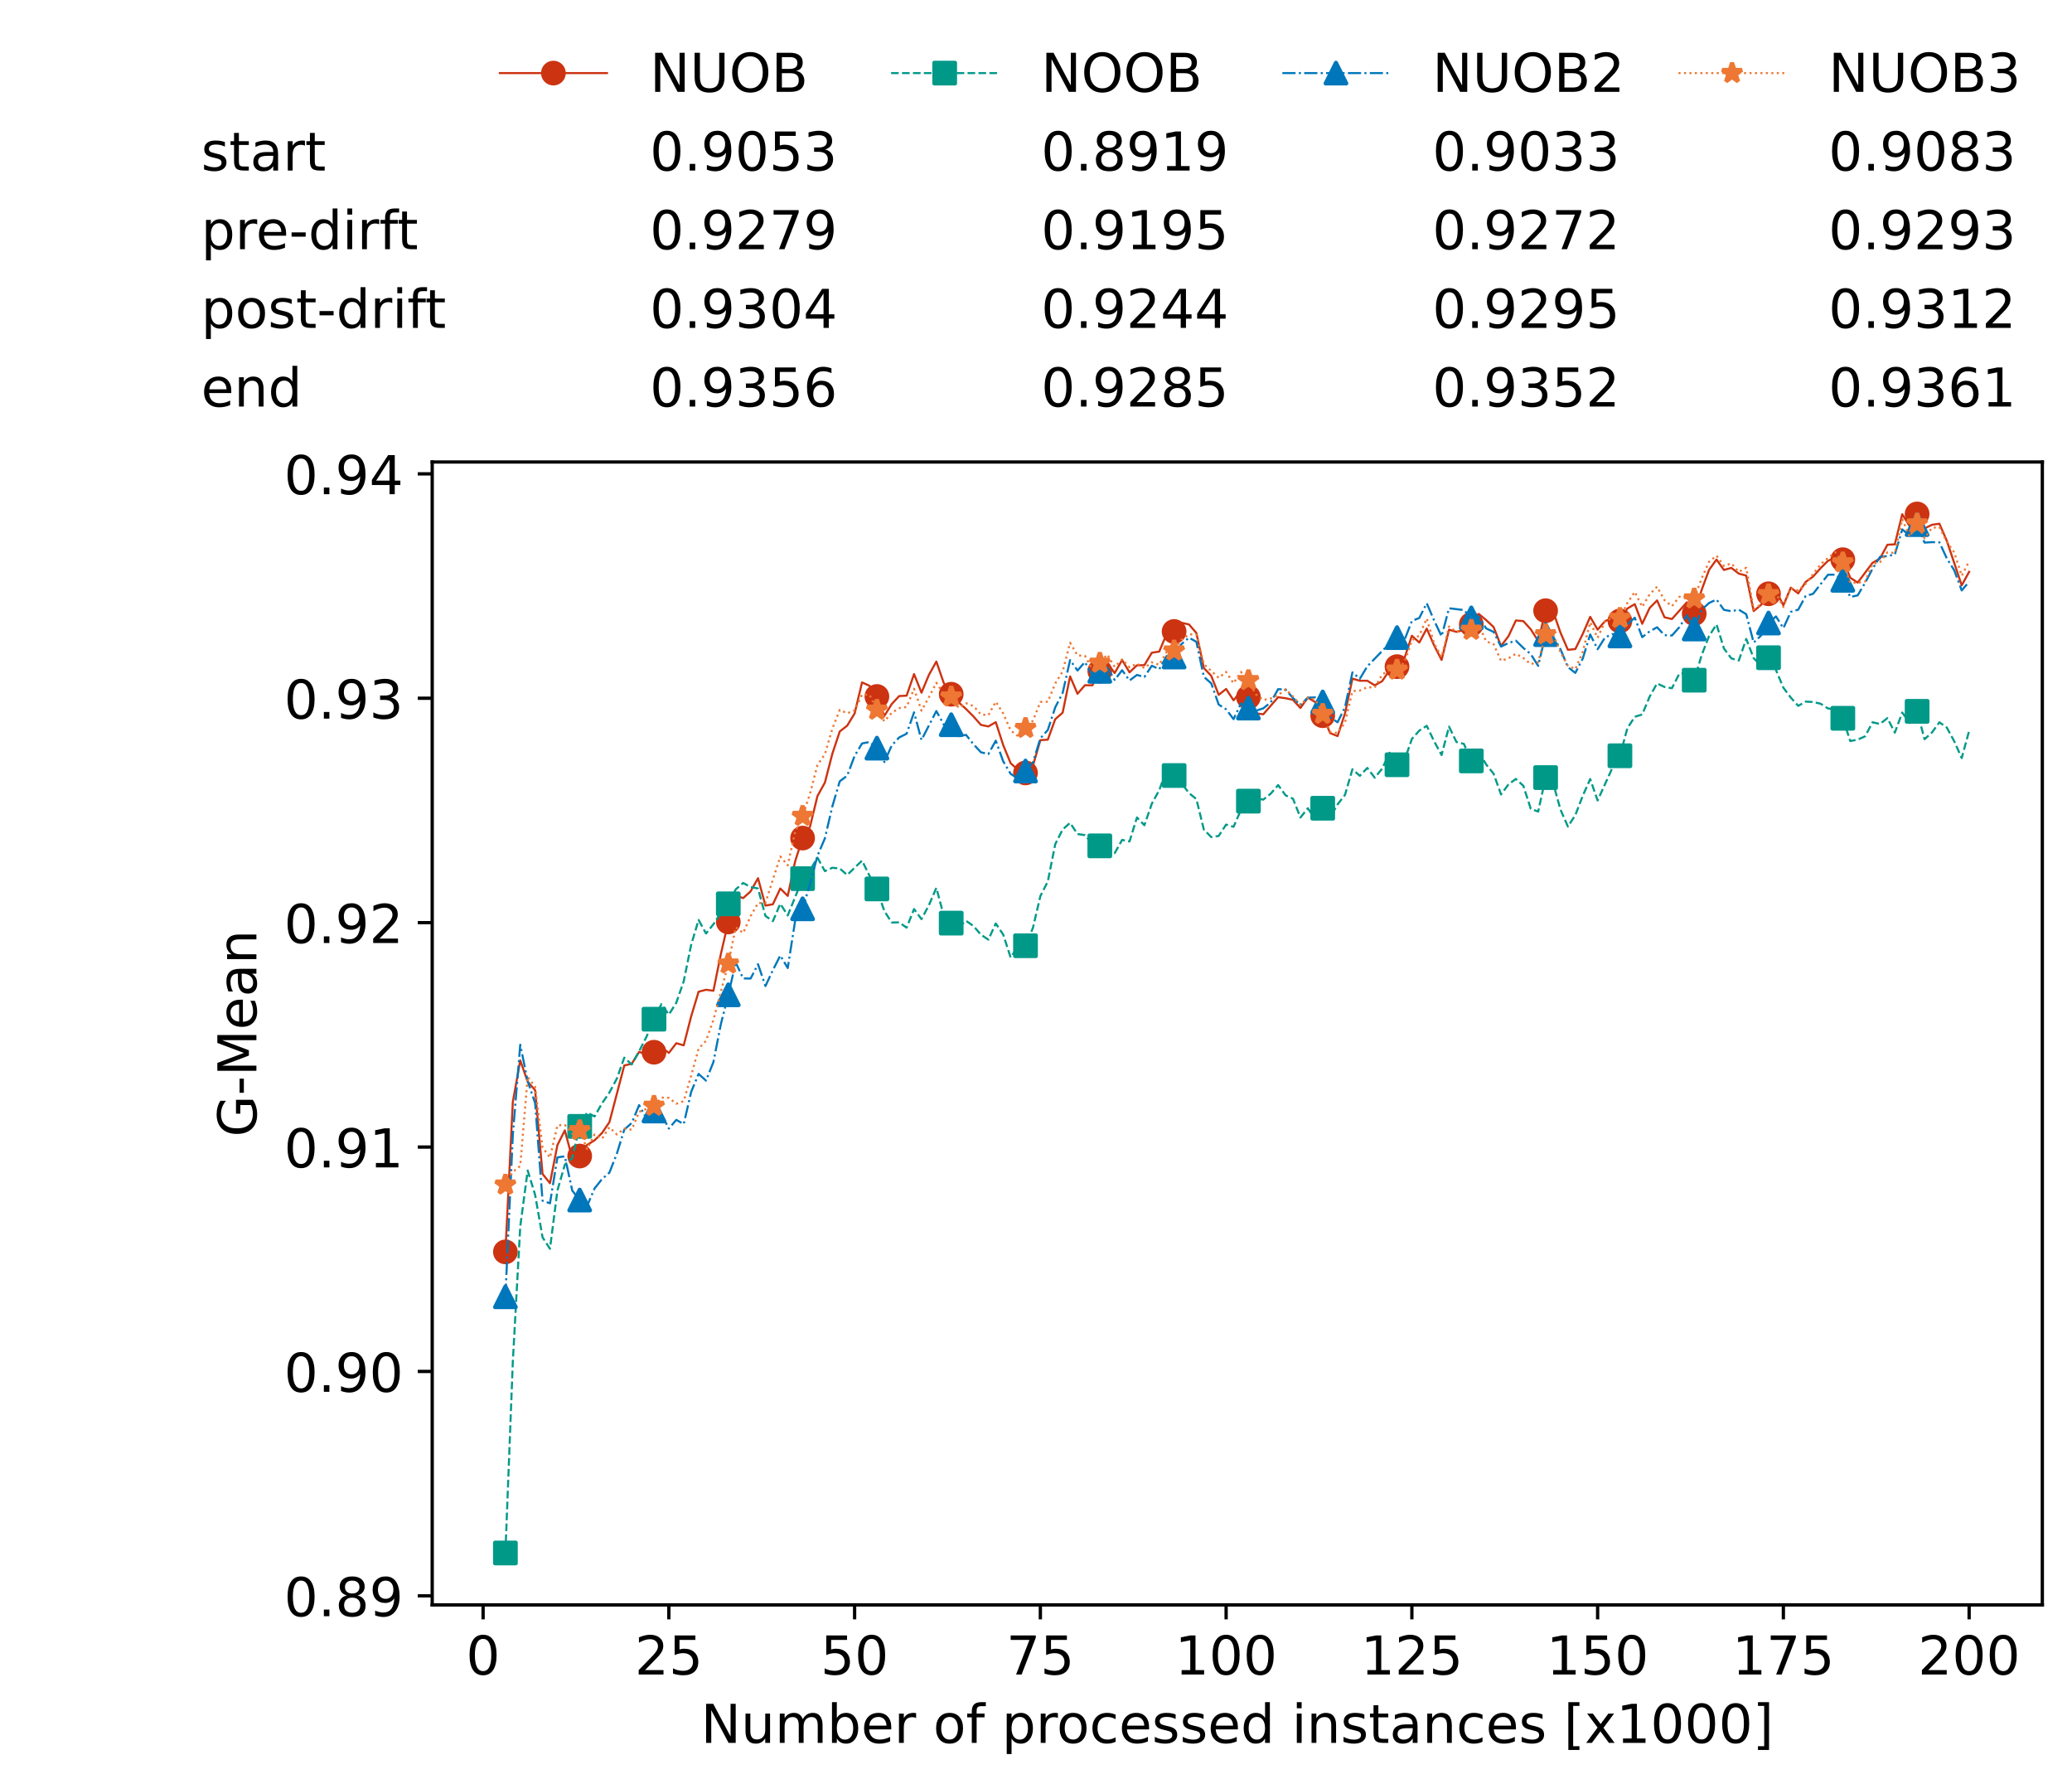 <?xml version="1.0" encoding="utf-8" standalone="no"?>
<!DOCTYPE svg PUBLIC "-//W3C//DTD SVG 1.1//EN"
  "http://www.w3.org/Graphics/SVG/1.1/DTD/svg11.dtd">
<!-- Created with matplotlib (https://matplotlib.org/) -->
<svg height="432.615pt" version="1.1" viewBox="0 0 502.65 432.615" width="502.65pt" xmlns="http://www.w3.org/2000/svg" xmlns:xlink="http://www.w3.org/1999/xlink">
 <defs>
  <style type="text/css">*{stroke-linecap:butt;stroke-linejoin:round;}</style>
 </defs>
 <g id="figure_1">
  <g id="patch_1">
   <path d="M 0 432.615 
L 502.65 432.615 
L 502.65 0 
L 0 0 
z
" style="fill:#ffffff;"/>
  </g>
  <g id="axes_1">
   <g id="patch_2">
    <path d="M 104.85 389.252 
L 495.45 389.252 
L 495.45 112.052 
L 104.85 112.052 
z
" style="fill:#ffffff;"/>
   </g>
   <g id="matplotlib.axis_1">
    <g id="xtick_1">
     <g id="line2d_1">
      <defs>
       <path d="M 0 0 
L 0 3.5 
" id="m92b3daa6c2" style="stroke:#000000;stroke-width:0.8;"/>
      </defs>
      <g>
       <use style="stroke:#000000;stroke-width:0.8;" x="117.197" xlink:href="#m92b3daa6c2" y="389.252"/>
      </g>
     </g>
     <g id="text_1">
      <!-- 0 -->
      <g transform="translate(113.061 406.13)scale(0.13 -0.13)">
       <defs>
        <path d="M 31.781 66.406 
Q 24.172 66.406 20.328 58.906 
Q 16.5 51.422 16.5 36.375 
Q 16.5 21.391 20.328 13.891 
Q 24.172 6.391 31.781 6.391 
Q 39.453 6.391 43.281 13.891 
Q 47.125 21.391 47.125 36.375 
Q 47.125 51.422 43.281 58.906 
Q 39.453 66.406 31.781 66.406 
z
M 31.781 74.219 
Q 44.047 74.219 50.516 64.516 
Q 56.984 54.828 56.984 36.375 
Q 56.984 17.969 50.516 8.266 
Q 44.047 -1.422 31.781 -1.422 
Q 19.531 -1.422 13.062 8.266 
Q 6.594 17.969 6.594 36.375 
Q 6.594 54.828 13.062 64.516 
Q 19.531 74.219 31.781 74.219 
z
" id="DejaVuSans-48"/>
       </defs>
       <use xlink:href="#DejaVuSans-48"/>
      </g>
     </g>
    </g>
    <g id="xtick_2">
     <g id="line2d_2">
      <g>
       <use style="stroke:#000000;stroke-width:0.8;" x="162.259" xlink:href="#m92b3daa6c2" y="389.252"/>
      </g>
     </g>
     <g id="text_2">
      <!-- 25 -->
      <g transform="translate(153.988 406.13)scale(0.13 -0.13)">
       <defs>
        <path d="M 19.188 8.297 
L 53.609 8.297 
L 53.609 0 
L 7.328 0 
L 7.328 8.297 
Q 12.938 14.109 22.625 23.891 
Q 32.328 33.688 34.812 36.531 
Q 39.547 41.844 41.422 45.531 
Q 43.312 49.219 43.312 52.781 
Q 43.312 58.594 39.234 62.25 
Q 35.156 65.922 28.609 65.922 
Q 23.969 65.922 18.812 64.312 
Q 13.672 62.703 7.812 59.422 
L 7.812 69.391 
Q 13.766 71.781 18.938 73 
Q 24.125 74.219 28.422 74.219 
Q 39.75 74.219 46.484 68.547 
Q 53.219 62.891 53.219 53.422 
Q 53.219 48.922 51.531 44.891 
Q 49.859 40.875 45.406 35.406 
Q 44.188 33.984 37.641 27.219 
Q 31.109 20.453 19.188 8.297 
z
" id="DejaVuSans-50"/>
        <path d="M 10.797 72.906 
L 49.516 72.906 
L 49.516 64.594 
L 19.828 64.594 
L 19.828 46.734 
Q 21.969 47.469 24.109 47.828 
Q 26.266 48.188 28.422 48.188 
Q 40.625 48.188 47.75 41.5 
Q 54.891 34.812 54.891 23.391 
Q 54.891 11.625 47.562 5.094 
Q 40.234 -1.422 26.906 -1.422 
Q 22.312 -1.422 17.547 -0.641 
Q 12.797 0.141 7.719 1.703 
L 7.719 11.625 
Q 12.109 9.234 16.797 8.062 
Q 21.484 6.891 26.703 6.891 
Q 35.156 6.891 40.078 11.328 
Q 45.016 15.766 45.016 23.391 
Q 45.016 31 40.078 35.438 
Q 35.156 39.891 26.703 39.891 
Q 22.75 39.891 18.812 39.016 
Q 14.891 38.141 10.797 36.281 
z
" id="DejaVuSans-53"/>
       </defs>
       <use xlink:href="#DejaVuSans-50"/>
       <use x="63.623" xlink:href="#DejaVuSans-53"/>
      </g>
     </g>
    </g>
    <g id="xtick_3">
     <g id="line2d_3">
      <g>
       <use style="stroke:#000000;stroke-width:0.8;" x="207.322" xlink:href="#m92b3daa6c2" y="389.252"/>
      </g>
     </g>
     <g id="text_3">
      <!-- 50 -->
      <g transform="translate(199.05 406.13)scale(0.13 -0.13)">
       <use xlink:href="#DejaVuSans-53"/>
       <use x="63.623" xlink:href="#DejaVuSans-48"/>
      </g>
     </g>
    </g>
    <g id="xtick_4">
     <g id="line2d_4">
      <g>
       <use style="stroke:#000000;stroke-width:0.8;" x="252.384" xlink:href="#m92b3daa6c2" y="389.252"/>
      </g>
     </g>
     <g id="text_4">
      <!-- 75 -->
      <g transform="translate(244.113 406.13)scale(0.13 -0.13)">
       <defs>
        <path d="M 8.203 72.906 
L 55.078 72.906 
L 55.078 68.703 
L 28.609 0 
L 18.312 0 
L 43.219 64.594 
L 8.203 64.594 
z
" id="DejaVuSans-55"/>
       </defs>
       <use xlink:href="#DejaVuSans-55"/>
       <use x="63.623" xlink:href="#DejaVuSans-53"/>
      </g>
     </g>
    </g>
    <g id="xtick_5">
     <g id="line2d_5">
      <g>
       <use style="stroke:#000000;stroke-width:0.8;" x="297.446" xlink:href="#m92b3daa6c2" y="389.252"/>
      </g>
     </g>
     <g id="text_5">
      <!-- 100 -->
      <g transform="translate(285.039 406.13)scale(0.13 -0.13)">
       <defs>
        <path d="M 12.406 8.297 
L 28.516 8.297 
L 28.516 63.922 
L 10.984 60.406 
L 10.984 69.391 
L 28.422 72.906 
L 38.281 72.906 
L 38.281 8.297 
L 54.391 8.297 
L 54.391 0 
L 12.406 0 
z
" id="DejaVuSans-49"/>
       </defs>
       <use xlink:href="#DejaVuSans-49"/>
       <use x="63.623" xlink:href="#DejaVuSans-48"/>
       <use x="127.246" xlink:href="#DejaVuSans-48"/>
      </g>
     </g>
    </g>
    <g id="xtick_6">
     <g id="line2d_6">
      <g>
       <use style="stroke:#000000;stroke-width:0.8;" x="342.509" xlink:href="#m92b3daa6c2" y="389.252"/>
      </g>
     </g>
     <g id="text_6">
      <!-- 125 -->
      <g transform="translate(330.102 406.13)scale(0.13 -0.13)">
       <use xlink:href="#DejaVuSans-49"/>
       <use x="63.623" xlink:href="#DejaVuSans-50"/>
       <use x="127.246" xlink:href="#DejaVuSans-53"/>
      </g>
     </g>
    </g>
    <g id="xtick_7">
     <g id="line2d_7">
      <g>
       <use style="stroke:#000000;stroke-width:0.8;" x="387.571" xlink:href="#m92b3daa6c2" y="389.252"/>
      </g>
     </g>
     <g id="text_7">
      <!-- 150 -->
      <g transform="translate(375.164 406.13)scale(0.13 -0.13)">
       <use xlink:href="#DejaVuSans-49"/>
       <use x="63.623" xlink:href="#DejaVuSans-53"/>
       <use x="127.246" xlink:href="#DejaVuSans-48"/>
      </g>
     </g>
    </g>
    <g id="xtick_8">
     <g id="line2d_8">
      <g>
       <use style="stroke:#000000;stroke-width:0.8;" x="432.633" xlink:href="#m92b3daa6c2" y="389.252"/>
      </g>
     </g>
     <g id="text_8">
      <!-- 175 -->
      <g transform="translate(420.226 406.13)scale(0.13 -0.13)">
       <use xlink:href="#DejaVuSans-49"/>
       <use x="63.623" xlink:href="#DejaVuSans-55"/>
       <use x="127.246" xlink:href="#DejaVuSans-53"/>
      </g>
     </g>
    </g>
    <g id="xtick_9">
     <g id="line2d_9">
      <g>
       <use style="stroke:#000000;stroke-width:0.8;" x="477.695" xlink:href="#m92b3daa6c2" y="389.252"/>
      </g>
     </g>
     <g id="text_9">
      <!-- 200 -->
      <g transform="translate(465.289 406.13)scale(0.13 -0.13)">
       <use xlink:href="#DejaVuSans-50"/>
       <use x="63.623" xlink:href="#DejaVuSans-48"/>
       <use x="127.246" xlink:href="#DejaVuSans-48"/>
      </g>
     </g>
    </g>
    <g id="text_10">
     <!-- Number of processed instances [x1000] -->
     <g transform="translate(170.025 422.711)scale(0.13 -0.13)">
      <defs>
       <path d="M 9.812 72.906 
L 23.094 72.906 
L 55.422 11.922 
L 55.422 72.906 
L 64.984 72.906 
L 64.984 0 
L 51.703 0 
L 19.391 60.984 
L 19.391 0 
L 9.812 0 
z
" id="DejaVuSans-78"/>
       <path d="M 8.5 21.578 
L 8.5 54.688 
L 17.484 54.688 
L 17.484 21.922 
Q 17.484 14.156 20.5 10.266 
Q 23.531 6.391 29.594 6.391 
Q 36.859 6.391 41.078 11.031 
Q 45.312 15.672 45.312 23.688 
L 45.312 54.688 
L 54.297 54.688 
L 54.297 0 
L 45.312 0 
L 45.312 8.406 
Q 42.047 3.422 37.719 1 
Q 33.406 -1.422 27.688 -1.422 
Q 18.266 -1.422 13.375 4.438 
Q 8.5 10.297 8.5 21.578 
z
M 31.109 56 
z
" id="DejaVuSans-117"/>
       <path d="M 52 44.188 
Q 55.375 50.25 60.062 53.125 
Q 64.75 56 71.094 56 
Q 79.641 56 84.281 50.016 
Q 88.922 44.047 88.922 33.016 
L 88.922 0 
L 79.891 0 
L 79.891 32.719 
Q 79.891 40.578 77.094 44.375 
Q 74.312 48.188 68.609 48.188 
Q 61.625 48.188 57.562 43.547 
Q 53.516 38.922 53.516 30.906 
L 53.516 0 
L 44.484 0 
L 44.484 32.719 
Q 44.484 40.625 41.703 44.406 
Q 38.922 48.188 33.109 48.188 
Q 26.219 48.188 22.156 43.531 
Q 18.109 38.875 18.109 30.906 
L 18.109 0 
L 9.078 0 
L 9.078 54.688 
L 18.109 54.688 
L 18.109 46.188 
Q 21.188 51.219 25.484 53.609 
Q 29.781 56 35.688 56 
Q 41.656 56 45.828 52.969 
Q 50 49.953 52 44.188 
z
" id="DejaVuSans-109"/>
       <path d="M 48.688 27.297 
Q 48.688 37.203 44.609 42.844 
Q 40.531 48.484 33.406 48.484 
Q 26.266 48.484 22.188 42.844 
Q 18.109 37.203 18.109 27.297 
Q 18.109 17.391 22.188 11.75 
Q 26.266 6.109 33.406 6.109 
Q 40.531 6.109 44.609 11.75 
Q 48.688 17.391 48.688 27.297 
z
M 18.109 46.391 
Q 20.953 51.266 25.266 53.625 
Q 29.594 56 35.594 56 
Q 45.562 56 51.781 48.094 
Q 58.016 40.188 58.016 27.297 
Q 58.016 14.406 51.781 6.484 
Q 45.562 -1.422 35.594 -1.422 
Q 29.594 -1.422 25.266 0.953 
Q 20.953 3.328 18.109 8.203 
L 18.109 0 
L 9.078 0 
L 9.078 75.984 
L 18.109 75.984 
z
" id="DejaVuSans-98"/>
       <path d="M 56.203 29.594 
L 56.203 25.203 
L 14.891 25.203 
Q 15.484 15.922 20.484 11.062 
Q 25.484 6.203 34.422 6.203 
Q 39.594 6.203 44.453 7.469 
Q 49.312 8.734 54.109 11.281 
L 54.109 2.781 
Q 49.266 0.734 44.188 -0.344 
Q 39.109 -1.422 33.891 -1.422 
Q 20.797 -1.422 13.156 6.188 
Q 5.516 13.812 5.516 26.812 
Q 5.516 40.234 12.766 48.109 
Q 20.016 56 32.328 56 
Q 43.359 56 49.781 48.891 
Q 56.203 41.797 56.203 29.594 
z
M 47.219 32.234 
Q 47.125 39.594 43.094 43.984 
Q 39.062 48.391 32.422 48.391 
Q 24.906 48.391 20.391 44.141 
Q 15.875 39.891 15.188 32.172 
z
" id="DejaVuSans-101"/>
       <path d="M 41.109 46.297 
Q 39.594 47.172 37.812 47.578 
Q 36.031 48 33.891 48 
Q 26.266 48 22.188 43.047 
Q 18.109 38.094 18.109 28.812 
L 18.109 0 
L 9.078 0 
L 9.078 54.688 
L 18.109 54.688 
L 18.109 46.188 
Q 20.953 51.172 25.484 53.578 
Q 30.031 56 36.531 56 
Q 37.453 56 38.578 55.875 
Q 39.703 55.766 41.062 55.516 
z
" id="DejaVuSans-114"/>
       <path id="DejaVuSans-32"/>
       <path d="M 30.609 48.391 
Q 23.391 48.391 19.188 42.75 
Q 14.984 37.109 14.984 27.297 
Q 14.984 17.484 19.156 11.844 
Q 23.344 6.203 30.609 6.203 
Q 37.797 6.203 41.984 11.859 
Q 46.188 17.531 46.188 27.297 
Q 46.188 37.016 41.984 42.703 
Q 37.797 48.391 30.609 48.391 
z
M 30.609 56 
Q 42.328 56 49.016 48.375 
Q 55.719 40.766 55.719 27.297 
Q 55.719 13.875 49.016 6.219 
Q 42.328 -1.422 30.609 -1.422 
Q 18.844 -1.422 12.172 6.219 
Q 5.516 13.875 5.516 27.297 
Q 5.516 40.766 12.172 48.375 
Q 18.844 56 30.609 56 
z
" id="DejaVuSans-111"/>
       <path d="M 37.109 75.984 
L 37.109 68.5 
L 28.516 68.5 
Q 23.688 68.5 21.797 66.547 
Q 19.922 64.594 19.922 59.516 
L 19.922 54.688 
L 34.719 54.688 
L 34.719 47.703 
L 19.922 47.703 
L 19.922 0 
L 10.891 0 
L 10.891 47.703 
L 2.297 47.703 
L 2.297 54.688 
L 10.891 54.688 
L 10.891 58.5 
Q 10.891 67.625 15.141 71.797 
Q 19.391 75.984 28.609 75.984 
z
" id="DejaVuSans-102"/>
       <path d="M 18.109 8.203 
L 18.109 -20.797 
L 9.078 -20.797 
L 9.078 54.688 
L 18.109 54.688 
L 18.109 46.391 
Q 20.953 51.266 25.266 53.625 
Q 29.594 56 35.594 56 
Q 45.562 56 51.781 48.094 
Q 58.016 40.188 58.016 27.297 
Q 58.016 14.406 51.781 6.484 
Q 45.562 -1.422 35.594 -1.422 
Q 29.594 -1.422 25.266 0.953 
Q 20.953 3.328 18.109 8.203 
z
M 48.688 27.297 
Q 48.688 37.203 44.609 42.844 
Q 40.531 48.484 33.406 48.484 
Q 26.266 48.484 22.188 42.844 
Q 18.109 37.203 18.109 27.297 
Q 18.109 17.391 22.188 11.75 
Q 26.266 6.109 33.406 6.109 
Q 40.531 6.109 44.609 11.75 
Q 48.688 17.391 48.688 27.297 
z
" id="DejaVuSans-112"/>
       <path d="M 48.781 52.594 
L 48.781 44.188 
Q 44.969 46.297 41.141 47.344 
Q 37.312 48.391 33.406 48.391 
Q 24.656 48.391 19.812 42.844 
Q 14.984 37.312 14.984 27.297 
Q 14.984 17.281 19.812 11.734 
Q 24.656 6.203 33.406 6.203 
Q 37.312 6.203 41.141 7.25 
Q 44.969 8.297 48.781 10.406 
L 48.781 2.094 
Q 45.016 0.344 40.984 -0.531 
Q 36.969 -1.422 32.422 -1.422 
Q 20.062 -1.422 12.781 6.344 
Q 5.516 14.109 5.516 27.297 
Q 5.516 40.672 12.859 48.328 
Q 20.219 56 33.016 56 
Q 37.156 56 41.109 55.141 
Q 45.062 54.297 48.781 52.594 
z
" id="DejaVuSans-99"/>
       <path d="M 44.281 53.078 
L 44.281 44.578 
Q 40.484 46.531 36.375 47.5 
Q 32.281 48.484 27.875 48.484 
Q 21.188 48.484 17.844 46.438 
Q 14.5 44.391 14.5 40.281 
Q 14.5 37.156 16.891 35.375 
Q 19.281 33.594 26.516 31.984 
L 29.594 31.297 
Q 39.156 29.25 43.188 25.516 
Q 47.219 21.781 47.219 15.094 
Q 47.219 7.469 41.188 3.016 
Q 35.156 -1.422 24.609 -1.422 
Q 20.219 -1.422 15.453 -0.562 
Q 10.688 0.297 5.422 2 
L 5.422 11.281 
Q 10.406 8.688 15.234 7.391 
Q 20.062 6.109 24.812 6.109 
Q 31.156 6.109 34.562 8.281 
Q 37.984 10.453 37.984 14.406 
Q 37.984 18.062 35.516 20.016 
Q 33.062 21.969 24.703 23.781 
L 21.578 24.516 
Q 13.234 26.266 9.516 29.906 
Q 5.812 33.547 5.812 39.891 
Q 5.812 47.609 11.281 51.797 
Q 16.75 56 26.812 56 
Q 31.781 56 36.172 55.266 
Q 40.578 54.547 44.281 53.078 
z
" id="DejaVuSans-115"/>
       <path d="M 45.406 46.391 
L 45.406 75.984 
L 54.391 75.984 
L 54.391 0 
L 45.406 0 
L 45.406 8.203 
Q 42.578 3.328 38.25 0.953 
Q 33.938 -1.422 27.875 -1.422 
Q 17.969 -1.422 11.734 6.484 
Q 5.516 14.406 5.516 27.297 
Q 5.516 40.188 11.734 48.094 
Q 17.969 56 27.875 56 
Q 33.938 56 38.25 53.625 
Q 42.578 51.266 45.406 46.391 
z
M 14.797 27.297 
Q 14.797 17.391 18.875 11.75 
Q 22.953 6.109 30.078 6.109 
Q 37.203 6.109 41.297 11.75 
Q 45.406 17.391 45.406 27.297 
Q 45.406 37.203 41.297 42.844 
Q 37.203 48.484 30.078 48.484 
Q 22.953 48.484 18.875 42.844 
Q 14.797 37.203 14.797 27.297 
z
" id="DejaVuSans-100"/>
       <path d="M 9.422 54.688 
L 18.406 54.688 
L 18.406 0 
L 9.422 0 
z
M 9.422 75.984 
L 18.406 75.984 
L 18.406 64.594 
L 9.422 64.594 
z
" id="DejaVuSans-105"/>
       <path d="M 54.891 33.016 
L 54.891 0 
L 45.906 0 
L 45.906 32.719 
Q 45.906 40.484 42.875 44.328 
Q 39.844 48.188 33.797 48.188 
Q 26.516 48.188 22.312 43.547 
Q 18.109 38.922 18.109 30.906 
L 18.109 0 
L 9.078 0 
L 9.078 54.688 
L 18.109 54.688 
L 18.109 46.188 
Q 21.344 51.125 25.703 53.562 
Q 30.078 56 35.797 56 
Q 45.219 56 50.047 50.172 
Q 54.891 44.344 54.891 33.016 
z
" id="DejaVuSans-110"/>
       <path d="M 18.312 70.219 
L 18.312 54.688 
L 36.812 54.688 
L 36.812 47.703 
L 18.312 47.703 
L 18.312 18.016 
Q 18.312 11.328 20.141 9.422 
Q 21.969 7.516 27.594 7.516 
L 36.812 7.516 
L 36.812 0 
L 27.594 0 
Q 17.188 0 13.234 3.875 
Q 9.281 7.766 9.281 18.016 
L 9.281 47.703 
L 2.688 47.703 
L 2.688 54.688 
L 9.281 54.688 
L 9.281 70.219 
z
" id="DejaVuSans-116"/>
       <path d="M 34.281 27.484 
Q 23.391 27.484 19.188 25 
Q 14.984 22.516 14.984 16.5 
Q 14.984 11.719 18.141 8.906 
Q 21.297 6.109 26.703 6.109 
Q 34.188 6.109 38.703 11.406 
Q 43.219 16.703 43.219 25.484 
L 43.219 27.484 
z
M 52.203 31.203 
L 52.203 0 
L 43.219 0 
L 43.219 8.297 
Q 40.141 3.328 35.547 0.953 
Q 30.953 -1.422 24.312 -1.422 
Q 15.922 -1.422 10.953 3.297 
Q 6 8.016 6 15.922 
Q 6 25.141 12.172 29.828 
Q 18.359 34.516 30.609 34.516 
L 43.219 34.516 
L 43.219 35.406 
Q 43.219 41.609 39.141 45 
Q 35.062 48.391 27.688 48.391 
Q 23 48.391 18.547 47.266 
Q 14.109 46.141 10.016 43.891 
L 10.016 52.203 
Q 14.938 54.109 19.578 55.047 
Q 24.219 56 28.609 56 
Q 40.484 56 46.344 49.844 
Q 52.203 43.703 52.203 31.203 
z
" id="DejaVuSans-97"/>
       <path d="M 8.594 75.984 
L 29.297 75.984 
L 29.297 69 
L 17.578 69 
L 17.578 -6.203 
L 29.297 -6.203 
L 29.297 -13.188 
L 8.594 -13.188 
z
" id="DejaVuSans-91"/>
       <path d="M 54.891 54.688 
L 35.109 28.078 
L 55.906 0 
L 45.312 0 
L 29.391 21.484 
L 13.484 0 
L 2.875 0 
L 24.125 28.609 
L 4.688 54.688 
L 15.281 54.688 
L 29.781 35.203 
L 44.281 54.688 
z
" id="DejaVuSans-120"/>
       <path d="M 30.422 75.984 
L 30.422 -13.188 
L 9.719 -13.188 
L 9.719 -6.203 
L 21.391 -6.203 
L 21.391 69 
L 9.719 69 
L 9.719 75.984 
z
" id="DejaVuSans-93"/>
      </defs>
      <use xlink:href="#DejaVuSans-78"/>
      <use x="74.805" xlink:href="#DejaVuSans-117"/>
      <use x="138.184" xlink:href="#DejaVuSans-109"/>
      <use x="235.596" xlink:href="#DejaVuSans-98"/>
      <use x="299.072" xlink:href="#DejaVuSans-101"/>
      <use x="360.596" xlink:href="#DejaVuSans-114"/>
      <use x="401.709" xlink:href="#DejaVuSans-32"/>
      <use x="433.496" xlink:href="#DejaVuSans-111"/>
      <use x="494.678" xlink:href="#DejaVuSans-102"/>
      <use x="529.883" xlink:href="#DejaVuSans-32"/>
      <use x="561.67" xlink:href="#DejaVuSans-112"/>
      <use x="625.146" xlink:href="#DejaVuSans-114"/>
      <use x="664.01" xlink:href="#DejaVuSans-111"/>
      <use x="725.191" xlink:href="#DejaVuSans-99"/>
      <use x="780.172" xlink:href="#DejaVuSans-101"/>
      <use x="841.695" xlink:href="#DejaVuSans-115"/>
      <use x="893.795" xlink:href="#DejaVuSans-115"/>
      <use x="945.895" xlink:href="#DejaVuSans-101"/>
      <use x="1007.418" xlink:href="#DejaVuSans-100"/>
      <use x="1070.895" xlink:href="#DejaVuSans-32"/>
      <use x="1102.682" xlink:href="#DejaVuSans-105"/>
      <use x="1130.465" xlink:href="#DejaVuSans-110"/>
      <use x="1193.844" xlink:href="#DejaVuSans-115"/>
      <use x="1245.943" xlink:href="#DejaVuSans-116"/>
      <use x="1285.152" xlink:href="#DejaVuSans-97"/>
      <use x="1346.432" xlink:href="#DejaVuSans-110"/>
      <use x="1409.811" xlink:href="#DejaVuSans-99"/>
      <use x="1464.791" xlink:href="#DejaVuSans-101"/>
      <use x="1526.314" xlink:href="#DejaVuSans-115"/>
      <use x="1578.414" xlink:href="#DejaVuSans-32"/>
      <use x="1610.201" xlink:href="#DejaVuSans-91"/>
      <use x="1649.215" xlink:href="#DejaVuSans-120"/>
      <use x="1708.395" xlink:href="#DejaVuSans-49"/>
      <use x="1772.018" xlink:href="#DejaVuSans-48"/>
      <use x="1835.641" xlink:href="#DejaVuSans-48"/>
      <use x="1899.264" xlink:href="#DejaVuSans-48"/>
      <use x="1962.887" xlink:href="#DejaVuSans-93"/>
     </g>
    </g>
   </g>
   <g id="matplotlib.axis_2">
    <g id="ytick_1">
     <g id="line2d_10">
      <defs>
       <path d="M 0 0 
L -3.5 0 
" id="m7537ff85f0" style="stroke:#000000;stroke-width:0.8;"/>
      </defs>
      <g>
       <use style="stroke:#000000;stroke-width:0.8;" x="104.85" xlink:href="#m7537ff85f0" y="387.048"/>
      </g>
     </g>
     <g id="text_11">
      <!-- 0.89 -->
      <g transform="translate(68.905 391.987)scale(0.13 -0.13)">
       <defs>
        <path d="M 10.688 12.406 
L 21 12.406 
L 21 0 
L 10.688 0 
z
" id="DejaVuSans-46"/>
        <path d="M 31.781 34.625 
Q 24.75 34.625 20.719 30.859 
Q 16.703 27.094 16.703 20.516 
Q 16.703 13.922 20.719 10.156 
Q 24.75 6.391 31.781 6.391 
Q 38.812 6.391 42.859 10.172 
Q 46.922 13.969 46.922 20.516 
Q 46.922 27.094 42.891 30.859 
Q 38.875 34.625 31.781 34.625 
z
M 21.922 38.812 
Q 15.578 40.375 12.031 44.719 
Q 8.5 49.078 8.5 55.328 
Q 8.5 64.062 14.719 69.141 
Q 20.953 74.219 31.781 74.219 
Q 42.672 74.219 48.875 69.141 
Q 55.078 64.062 55.078 55.328 
Q 55.078 49.078 51.531 44.719 
Q 48 40.375 41.703 38.812 
Q 48.828 37.156 52.797 32.312 
Q 56.781 27.484 56.781 20.516 
Q 56.781 9.906 50.312 4.234 
Q 43.844 -1.422 31.781 -1.422 
Q 19.734 -1.422 13.25 4.234 
Q 6.781 9.906 6.781 20.516 
Q 6.781 27.484 10.781 32.312 
Q 14.797 37.156 21.922 38.812 
z
M 18.312 54.391 
Q 18.312 48.734 21.844 45.562 
Q 25.391 42.391 31.781 42.391 
Q 38.141 42.391 41.719 45.562 
Q 45.312 48.734 45.312 54.391 
Q 45.312 60.062 41.719 63.234 
Q 38.141 66.406 31.781 66.406 
Q 25.391 66.406 21.844 63.234 
Q 18.312 60.062 18.312 54.391 
z
" id="DejaVuSans-56"/>
        <path d="M 10.984 1.516 
L 10.984 10.5 
Q 14.703 8.734 18.5 7.812 
Q 22.312 6.891 25.984 6.891 
Q 35.75 6.891 40.891 13.453 
Q 46.047 20.016 46.781 33.406 
Q 43.953 29.203 39.594 26.953 
Q 35.25 24.703 29.984 24.703 
Q 19.047 24.703 12.672 31.312 
Q 6.297 37.938 6.297 49.422 
Q 6.297 60.641 12.938 67.422 
Q 19.578 74.219 30.609 74.219 
Q 43.266 74.219 49.922 64.516 
Q 56.594 54.828 56.594 36.375 
Q 56.594 19.141 48.406 8.859 
Q 40.234 -1.422 26.422 -1.422 
Q 22.703 -1.422 18.891 -0.688 
Q 15.094 0.047 10.984 1.516 
z
M 30.609 32.422 
Q 37.25 32.422 41.125 36.953 
Q 45.016 41.5 45.016 49.422 
Q 45.016 57.281 41.125 61.844 
Q 37.25 66.406 30.609 66.406 
Q 23.969 66.406 20.094 61.844 
Q 16.219 57.281 16.219 49.422 
Q 16.219 41.5 20.094 36.953 
Q 23.969 32.422 30.609 32.422 
z
" id="DejaVuSans-57"/>
       </defs>
       <use xlink:href="#DejaVuSans-48"/>
       <use x="63.623" xlink:href="#DejaVuSans-46"/>
       <use x="95.41" xlink:href="#DejaVuSans-56"/>
       <use x="159.033" xlink:href="#DejaVuSans-57"/>
      </g>
     </g>
    </g>
    <g id="ytick_2">
     <g id="line2d_11">
      <g>
       <use style="stroke:#000000;stroke-width:0.8;" x="104.85" xlink:href="#m7537ff85f0" y="332.623"/>
      </g>
     </g>
     <g id="text_12">
      <!-- 0.90 -->
      <g transform="translate(68.905 337.562)scale(0.13 -0.13)">
       <use xlink:href="#DejaVuSans-48"/>
       <use x="63.623" xlink:href="#DejaVuSans-46"/>
       <use x="95.41" xlink:href="#DejaVuSans-57"/>
       <use x="159.033" xlink:href="#DejaVuSans-48"/>
      </g>
     </g>
    </g>
    <g id="ytick_3">
     <g id="line2d_12">
      <g>
       <use style="stroke:#000000;stroke-width:0.8;" x="104.85" xlink:href="#m7537ff85f0" y="278.198"/>
      </g>
     </g>
     <g id="text_13">
      <!-- 0.91 -->
      <g transform="translate(68.905 283.137)scale(0.13 -0.13)">
       <use xlink:href="#DejaVuSans-48"/>
       <use x="63.623" xlink:href="#DejaVuSans-46"/>
       <use x="95.41" xlink:href="#DejaVuSans-57"/>
       <use x="159.033" xlink:href="#DejaVuSans-49"/>
      </g>
     </g>
    </g>
    <g id="ytick_4">
     <g id="line2d_13">
      <g>
       <use style="stroke:#000000;stroke-width:0.8;" x="104.85" xlink:href="#m7537ff85f0" y="223.774"/>
      </g>
     </g>
     <g id="text_14">
      <!-- 0.92 -->
      <g transform="translate(68.905 228.713)scale(0.13 -0.13)">
       <use xlink:href="#DejaVuSans-48"/>
       <use x="63.623" xlink:href="#DejaVuSans-46"/>
       <use x="95.41" xlink:href="#DejaVuSans-57"/>
       <use x="159.033" xlink:href="#DejaVuSans-50"/>
      </g>
     </g>
    </g>
    <g id="ytick_5">
     <g id="line2d_14">
      <g>
       <use style="stroke:#000000;stroke-width:0.8;" x="104.85" xlink:href="#m7537ff85f0" y="169.349"/>
      </g>
     </g>
     <g id="text_15">
      <!-- 0.93 -->
      <g transform="translate(68.905 174.288)scale(0.13 -0.13)">
       <defs>
        <path d="M 40.578 39.312 
Q 47.656 37.797 51.625 33 
Q 55.609 28.219 55.609 21.188 
Q 55.609 10.406 48.188 4.484 
Q 40.766 -1.422 27.094 -1.422 
Q 22.516 -1.422 17.656 -0.516 
Q 12.797 0.391 7.625 2.203 
L 7.625 11.719 
Q 11.719 9.328 16.594 8.109 
Q 21.484 6.891 26.812 6.891 
Q 36.078 6.891 40.938 10.547 
Q 45.797 14.203 45.797 21.188 
Q 45.797 27.641 41.281 31.266 
Q 36.766 34.906 28.719 34.906 
L 20.219 34.906 
L 20.219 43.016 
L 29.109 43.016 
Q 36.375 43.016 40.234 45.922 
Q 44.094 48.828 44.094 54.297 
Q 44.094 59.906 40.109 62.906 
Q 36.141 65.922 28.719 65.922 
Q 24.656 65.922 20.016 65.031 
Q 15.375 64.156 9.812 62.312 
L 9.812 71.094 
Q 15.438 72.656 20.344 73.438 
Q 25.25 74.219 29.594 74.219 
Q 40.828 74.219 47.359 69.109 
Q 53.906 64.016 53.906 55.328 
Q 53.906 49.266 50.438 45.094 
Q 46.969 40.922 40.578 39.312 
z
" id="DejaVuSans-51"/>
       </defs>
       <use xlink:href="#DejaVuSans-48"/>
       <use x="63.623" xlink:href="#DejaVuSans-46"/>
       <use x="95.41" xlink:href="#DejaVuSans-57"/>
       <use x="159.033" xlink:href="#DejaVuSans-51"/>
      </g>
     </g>
    </g>
    <g id="ytick_6">
     <g id="line2d_15">
      <g>
       <use style="stroke:#000000;stroke-width:0.8;" x="104.85" xlink:href="#m7537ff85f0" y="114.924"/>
      </g>
     </g>
     <g id="text_16">
      <!-- 0.94 -->
      <g transform="translate(68.905 119.863)scale(0.13 -0.13)">
       <defs>
        <path d="M 37.797 64.312 
L 12.891 25.391 
L 37.797 25.391 
z
M 35.203 72.906 
L 47.609 72.906 
L 47.609 25.391 
L 58.016 25.391 
L 58.016 17.188 
L 47.609 17.188 
L 47.609 0 
L 37.797 0 
L 37.797 17.188 
L 4.891 17.188 
L 4.891 26.703 
z
" id="DejaVuSans-52"/>
       </defs>
       <use xlink:href="#DejaVuSans-48"/>
       <use x="63.623" xlink:href="#DejaVuSans-46"/>
       <use x="95.41" xlink:href="#DejaVuSans-57"/>
       <use x="159.033" xlink:href="#DejaVuSans-52"/>
      </g>
     </g>
    </g>
    <g id="text_17">
     <!-- G-Mean -->
     <g transform="translate(62.201 275.744)rotate(-90)scale(0.13 -0.13)">
      <defs>
       <path d="M 59.516 10.406 
L 59.516 29.984 
L 43.406 29.984 
L 43.406 38.094 
L 69.281 38.094 
L 69.281 6.781 
Q 63.578 2.734 56.688 0.656 
Q 49.812 -1.422 42 -1.422 
Q 24.906 -1.422 15.25 8.562 
Q 5.609 18.562 5.609 36.375 
Q 5.609 54.25 15.25 64.234 
Q 24.906 74.219 42 74.219 
Q 49.125 74.219 55.547 72.453 
Q 61.969 70.703 67.391 67.281 
L 67.391 56.781 
Q 61.922 61.422 55.766 63.766 
Q 49.609 66.109 42.828 66.109 
Q 29.438 66.109 22.719 58.641 
Q 16.016 51.172 16.016 36.375 
Q 16.016 21.625 22.719 14.156 
Q 29.438 6.688 42.828 6.688 
Q 48.047 6.688 52.141 7.594 
Q 56.25 8.5 59.516 10.406 
z
" id="DejaVuSans-71"/>
       <path d="M 4.891 31.391 
L 31.203 31.391 
L 31.203 23.391 
L 4.891 23.391 
z
" id="DejaVuSans-45"/>
       <path d="M 9.812 72.906 
L 24.516 72.906 
L 43.109 23.297 
L 61.812 72.906 
L 76.516 72.906 
L 76.516 0 
L 66.891 0 
L 66.891 64.016 
L 48.094 14.016 
L 38.188 14.016 
L 19.391 64.016 
L 19.391 0 
L 9.812 0 
z
" id="DejaVuSans-77"/>
      </defs>
      <use xlink:href="#DejaVuSans-71"/>
      <use x="77.49" xlink:href="#DejaVuSans-45"/>
      <use x="113.574" xlink:href="#DejaVuSans-77"/>
      <use x="199.854" xlink:href="#DejaVuSans-101"/>
      <use x="261.377" xlink:href="#DejaVuSans-97"/>
      <use x="322.656" xlink:href="#DejaVuSans-110"/>
     </g>
    </g>
   </g>
   <g id="line2d_16"/>
   <g id="line2d_17"/>
   <g id="line2d_18"/>
   <g id="line2d_19"/>
   <g id="line2d_20"/>
   <g id="line2d_21">
    <path clip-path="url(#p48370d9f16)" d="M 122.605 303.626 
L 124.407 267.253 
L 126.21 257.187 
L 128.012 262.367 
L 129.815 264.4 
L 131.617 284.719 
L 133.419 286.967 
L 135.222 277.723 
L 137.024 274.157 
L 138.827 280.932 
L 140.629 280.383 
L 142.432 277.674 
L 144.234 276.569 
L 146.037 274.796 
L 147.839 272.167 
L 151.444 258.419 
L 153.247 257.992 
L 155.049 255.134 
L 156.852 255.675 
L 158.654 255.204 
L 160.457 254.052 
L 162.259 255.365 
L 164.062 253.014 
L 165.864 253.531 
L 167.667 246.523 
L 169.469 240.535 
L 171.272 240.053 
L 173.074 240.286 
L 174.877 231.375 
L 176.679 223.607 
L 178.482 217.164 
L 180.284 217.826 
L 182.087 216.184 
L 183.889 212.991 
L 185.692 219.636 
L 187.494 219.313 
L 189.297 215.491 
L 191.099 217.288 
L 192.902 208.87 
L 194.704 203.262 
L 196.507 200.476 
L 198.309 193.062 
L 200.112 189.801 
L 201.914 182.833 
L 203.717 177.405 
L 205.519 176.003 
L 207.322 173.048 
L 209.124 165.507 
L 210.927 166.323 
L 212.729 168.921 
L 214.532 173.635 
L 216.334 170.751 
L 218.137 168.814 
L 219.939 168.718 
L 221.742 163.482 
L 223.544 168.006 
L 225.347 163.684 
L 227.149 160.453 
L 228.952 165.651 
L 230.754 168.374 
L 232.557 170.344 
L 234.359 171.962 
L 236.162 173.771 
L 237.964 175.812 
L 239.767 176.185 
L 241.569 175.149 
L 243.372 180.716 
L 245.174 185.106 
L 246.976 186.738 
L 248.779 187.464 
L 250.581 185.706 
L 252.384 179.514 
L 254.186 179.394 
L 255.989 174.433 
L 257.791 172.848 
L 259.594 164.045 
L 261.396 168.26 
L 263.199 166.188 
L 265.001 166.215 
L 266.804 162.783 
L 268.606 160.761 
L 270.409 163.244 
L 272.211 160.069 
L 274.014 163.06 
L 275.816 161.358 
L 277.619 161.324 
L 279.421 158.309 
L 281.224 158.028 
L 283.026 153.711 
L 284.829 153.157 
L 286.631 151.039 
L 288.434 151.448 
L 290.236 153.518 
L 292.039 162.005 
L 293.841 163.922 
L 295.644 168.519 
L 297.446 167.1 
L 299.249 169.844 
L 301.051 167.654 
L 302.854 169.082 
L 304.656 173.005 
L 306.459 173.242 
L 310.064 169.097 
L 311.866 169.339 
L 313.669 169.746 
L 315.471 171.714 
L 317.274 169.195 
L 319.076 170.288 
L 320.879 173.581 
L 322.681 177.803 
L 324.484 178.525 
L 326.286 173.032 
L 328.089 164.591 
L 329.891 165.11 
L 331.694 165.101 
L 333.496 166.213 
L 335.299 165.217 
L 337.101 162.506 
L 338.904 161.683 
L 340.706 159.645 
L 342.509 154.193 
L 344.311 155.836 
L 346.114 152.465 
L 347.916 156.556 
L 349.719 160.059 
L 351.521 152.72 
L 353.324 153.255 
L 355.126 152.825 
L 356.928 151.433 
L 358.731 148.899 
L 360.533 150.395 
L 362.336 152.077 
L 364.138 156.667 
L 365.941 154.304 
L 367.743 150.483 
L 369.546 150.639 
L 371.348 152.625 
L 373.151 155.451 
L 374.953 148.116 
L 376.756 148.24 
L 378.558 153.433 
L 380.361 157.602 
L 382.163 157.415 
L 383.966 153.742 
L 385.768 149.605 
L 387.571 152.716 
L 389.373 150.648 
L 391.176 149.898 
L 392.978 150.613 
L 394.781 147.593 
L 396.583 146.529 
L 398.386 151.284 
L 400.188 147.456 
L 401.991 145.626 
L 403.793 149.713 
L 405.596 150.137 
L 409.201 146.1 
L 411.003 148.837 
L 412.806 143.074 
L 414.608 138.209 
L 416.411 135.714 
L 418.213 138.235 
L 420.016 137.734 
L 421.818 139.12 
L 423.621 139.609 
L 425.423 148.202 
L 427.226 146.703 
L 429.028 144.01 
L 430.831 143.237 
L 432.633 146.81 
L 434.436 142.527 
L 436.238 143.922 
L 438.041 141.129 
L 439.843 139.841 
L 441.646 137.814 
L 443.448 136.025 
L 445.251 135.213 
L 447.053 135.744 
L 448.856 140.12 
L 450.658 141.298 
L 454.263 136.505 
L 456.066 135.462 
L 457.868 132.123 
L 459.671 132.018 
L 461.473 124.713 
L 463.276 127.634 
L 465.078 124.652 
L 466.881 128.166 
L 468.683 127.283 
L 470.485 127.015 
L 472.288 131.185 
L 475.893 141.967 
L 477.695 138.691 
L 477.695 138.691 
" style="fill:none;stroke:#cc3311;stroke-linecap:square;stroke-width:0.5;"/>
    <defs>
     <path d="M 0 2.5 
C 0.663 2.5 1.299 2.237 1.768 1.768 
C 2.237 1.299 2.5 0.663 2.5 0 
C 2.5 -0.663 2.237 -1.299 1.768 -1.768 
C 1.299 -2.237 0.663 -2.5 0 -2.5 
C -0.663 -2.5 -1.299 -2.237 -1.768 -1.768 
C -2.237 -1.299 -2.5 -0.663 -2.5 0 
C -2.5 0.663 -2.237 1.299 -1.768 1.768 
C -1.299 2.237 -0.663 2.5 0 2.5 
z
" id="madb08d3dbf" style="stroke:#cc3311;"/>
    </defs>
    <g clip-path="url(#p48370d9f16)">
     <use style="fill:#cc3311;stroke:#cc3311;" x="122.605" xlink:href="#madb08d3dbf" y="303.626"/>
     <use style="fill:#cc3311;stroke:#cc3311;" x="140.629" xlink:href="#madb08d3dbf" y="280.383"/>
     <use style="fill:#cc3311;stroke:#cc3311;" x="158.654" xlink:href="#madb08d3dbf" y="255.204"/>
     <use style="fill:#cc3311;stroke:#cc3311;" x="176.679" xlink:href="#madb08d3dbf" y="223.607"/>
     <use style="fill:#cc3311;stroke:#cc3311;" x="194.704" xlink:href="#madb08d3dbf" y="203.262"/>
     <use style="fill:#cc3311;stroke:#cc3311;" x="212.729" xlink:href="#madb08d3dbf" y="168.921"/>
     <use style="fill:#cc3311;stroke:#cc3311;" x="230.754" xlink:href="#madb08d3dbf" y="168.374"/>
     <use style="fill:#cc3311;stroke:#cc3311;" x="248.779" xlink:href="#madb08d3dbf" y="187.464"/>
     <use style="fill:#cc3311;stroke:#cc3311;" x="266.804" xlink:href="#madb08d3dbf" y="162.783"/>
     <use style="fill:#cc3311;stroke:#cc3311;" x="284.829" xlink:href="#madb08d3dbf" y="153.157"/>
     <use style="fill:#cc3311;stroke:#cc3311;" x="302.854" xlink:href="#madb08d3dbf" y="169.082"/>
     <use style="fill:#cc3311;stroke:#cc3311;" x="320.879" xlink:href="#madb08d3dbf" y="173.581"/>
     <use style="fill:#cc3311;stroke:#cc3311;" x="338.904" xlink:href="#madb08d3dbf" y="161.683"/>
     <use style="fill:#cc3311;stroke:#cc3311;" x="356.928" xlink:href="#madb08d3dbf" y="151.433"/>
     <use style="fill:#cc3311;stroke:#cc3311;" x="374.953" xlink:href="#madb08d3dbf" y="148.116"/>
     <use style="fill:#cc3311;stroke:#cc3311;" x="392.978" xlink:href="#madb08d3dbf" y="150.613"/>
     <use style="fill:#cc3311;stroke:#cc3311;" x="411.003" xlink:href="#madb08d3dbf" y="148.837"/>
     <use style="fill:#cc3311;stroke:#cc3311;" x="429.028" xlink:href="#madb08d3dbf" y="144.01"/>
     <use style="fill:#cc3311;stroke:#cc3311;" x="447.053" xlink:href="#madb08d3dbf" y="135.744"/>
     <use style="fill:#cc3311;stroke:#cc3311;" x="465.078" xlink:href="#madb08d3dbf" y="124.652"/>
    </g>
   </g>
   <g id="line2d_22"/>
   <g id="line2d_23"/>
   <g id="line2d_24"/>
   <g id="line2d_25"/>
   <g id="line2d_26">
    <path clip-path="url(#p48370d9f16)" d="M 122.605 376.652 
L 124.407 330.273 
L 126.21 297.438 
L 128.012 283.89 
L 129.815 289.776 
L 131.617 300.093 
L 133.419 302.871 
L 135.222 288.729 
L 137.024 282.472 
L 138.827 280.847 
L 140.629 273.184 
L 142.432 269.814 
L 144.234 270.779 
L 146.037 267.609 
L 147.839 264.97 
L 149.642 261.603 
L 151.444 256.515 
L 153.247 258.176 
L 155.049 254.955 
L 156.852 251.41 
L 158.654 247.188 
L 160.457 243.542 
L 162.259 246.072 
L 164.062 243.201 
L 165.864 237.993 
L 167.667 229.167 
L 169.469 223.117 
L 171.272 226.404 
L 173.074 224.158 
L 174.877 221.455 
L 176.679 219.21 
L 178.482 215.704 
L 180.284 214.16 
L 182.087 215.116 
L 183.889 215.495 
L 185.692 222.148 
L 187.494 223.411 
L 189.297 219.192 
L 191.099 222.029 
L 194.704 213.104 
L 196.507 211.052 
L 198.309 208.011 
L 200.112 211.275 
L 201.914 210.465 
L 203.717 210.634 
L 205.519 212.211 
L 209.124 208.72 
L 210.927 212.386 
L 212.729 215.595 
L 214.532 220.964 
L 216.334 223.737 
L 218.137 223.711 
L 219.939 224.987 
L 221.742 220.478 
L 223.544 222.924 
L 225.347 219.532 
L 227.149 215.338 
L 228.952 222.1 
L 230.754 223.89 
L 232.557 224.836 
L 234.359 223.328 
L 236.162 224.594 
L 237.964 226.684 
L 239.767 227.897 
L 241.569 223.969 
L 243.372 226.678 
L 245.174 232.22 
L 246.976 229.549 
L 248.779 229.376 
L 250.581 225.032 
L 252.384 217.336 
L 254.186 213.796 
L 255.989 204.749 
L 257.791 201.169 
L 259.594 199.573 
L 261.396 202.286 
L 263.199 202.546 
L 265.001 204.658 
L 266.804 205.152 
L 268.606 206.808 
L 270.409 206.928 
L 272.211 203.703 
L 274.014 204.079 
L 275.816 198.263 
L 277.619 200.15 
L 279.421 194.924 
L 281.224 191.642 
L 283.026 186.666 
L 284.829 188.093 
L 286.631 189.962 
L 288.434 192.336 
L 290.236 193.814 
L 292.039 201.186 
L 293.841 203.016 
L 295.644 202.743 
L 297.446 199.986 
L 299.249 200.529 
L 301.051 196.41 
L 302.854 194.307 
L 304.656 193.642 
L 306.459 193.93 
L 308.261 192.504 
L 310.064 190.403 
L 311.866 192.891 
L 313.669 193.724 
L 315.471 198.283 
L 317.274 196.028 
L 319.076 198.774 
L 320.879 196.026 
L 322.681 198.225 
L 324.484 195.093 
L 326.286 192.783 
L 328.089 186.567 
L 329.891 188.163 
L 331.694 186.246 
L 333.496 188.621 
L 335.299 186.426 
L 337.101 182.57 
L 338.904 185.477 
L 340.706 184.459 
L 342.509 179.22 
L 344.311 177.197 
L 346.114 176.037 
L 347.916 179.806 
L 349.719 183.121 
L 351.521 176.226 
L 353.324 179.968 
L 355.126 180.419 
L 356.928 184.542 
L 358.731 182.239 
L 360.533 185.42 
L 362.336 187.648 
L 364.138 192.681 
L 365.941 190.249 
L 367.743 188.914 
L 369.546 190.578 
L 371.348 196.152 
L 373.151 196.84 
L 374.953 188.592 
L 376.756 189.85 
L 378.558 196.356 
L 380.361 200.473 
L 382.163 197.689 
L 383.966 192.994 
L 385.768 188.951 
L 387.571 194.135 
L 391.176 186.188 
L 392.978 183.299 
L 394.781 176.639 
L 396.583 173.842 
L 398.386 173.29 
L 400.188 168.969 
L 401.991 165.755 
L 403.793 166.613 
L 405.596 166.917 
L 407.398 163.381 
L 409.201 163.301 
L 411.003 164.969 
L 412.806 158.882 
L 414.608 154.262 
L 416.411 151.437 
L 418.213 157.284 
L 420.016 159.688 
L 421.818 160.213 
L 423.621 154.966 
L 425.423 159.612 
L 427.226 161.505 
L 429.028 159.518 
L 430.831 162.495 
L 432.633 166.798 
L 434.436 169.2 
L 436.238 171.194 
L 438.041 170.163 
L 439.843 170.259 
L 441.646 170.675 
L 443.448 171.821 
L 445.251 172.009 
L 447.053 174.209 
L 448.856 179.732 
L 450.658 179.386 
L 452.461 178.581 
L 454.263 175.176 
L 456.066 175.6 
L 457.868 174.159 
L 459.671 177.691 
L 461.473 172.816 
L 463.276 175.352 
L 465.078 172.527 
L 466.881 179.281 
L 468.683 177.646 
L 470.485 175.182 
L 472.288 176.472 
L 474.09 179.802 
L 475.893 183.861 
L 477.695 177.248 
L 477.695 177.248 
" style="fill:none;stroke:#009988;stroke-dasharray:1.85,0.8;stroke-dashoffset:0;stroke-width:0.5;"/>
    <defs>
     <path d="M -2.5 2.5 
L 2.5 2.5 
L 2.5 -2.5 
L -2.5 -2.5 
z
" id="m363f8fd81e" style="stroke:#009988;stroke-linejoin:miter;"/>
    </defs>
    <g clip-path="url(#p48370d9f16)">
     <use style="fill:#009988;stroke:#009988;stroke-linejoin:miter;" x="122.605" xlink:href="#m363f8fd81e" y="376.652"/>
     <use style="fill:#009988;stroke:#009988;stroke-linejoin:miter;" x="140.629" xlink:href="#m363f8fd81e" y="273.184"/>
     <use style="fill:#009988;stroke:#009988;stroke-linejoin:miter;" x="158.654" xlink:href="#m363f8fd81e" y="247.188"/>
     <use style="fill:#009988;stroke:#009988;stroke-linejoin:miter;" x="176.679" xlink:href="#m363f8fd81e" y="219.21"/>
     <use style="fill:#009988;stroke:#009988;stroke-linejoin:miter;" x="194.704" xlink:href="#m363f8fd81e" y="213.104"/>
     <use style="fill:#009988;stroke:#009988;stroke-linejoin:miter;" x="212.729" xlink:href="#m363f8fd81e" y="215.595"/>
     <use style="fill:#009988;stroke:#009988;stroke-linejoin:miter;" x="230.754" xlink:href="#m363f8fd81e" y="223.89"/>
     <use style="fill:#009988;stroke:#009988;stroke-linejoin:miter;" x="248.779" xlink:href="#m363f8fd81e" y="229.376"/>
     <use style="fill:#009988;stroke:#009988;stroke-linejoin:miter;" x="266.804" xlink:href="#m363f8fd81e" y="205.152"/>
     <use style="fill:#009988;stroke:#009988;stroke-linejoin:miter;" x="284.829" xlink:href="#m363f8fd81e" y="188.093"/>
     <use style="fill:#009988;stroke:#009988;stroke-linejoin:miter;" x="302.854" xlink:href="#m363f8fd81e" y="194.307"/>
     <use style="fill:#009988;stroke:#009988;stroke-linejoin:miter;" x="320.879" xlink:href="#m363f8fd81e" y="196.026"/>
     <use style="fill:#009988;stroke:#009988;stroke-linejoin:miter;" x="338.904" xlink:href="#m363f8fd81e" y="185.477"/>
     <use style="fill:#009988;stroke:#009988;stroke-linejoin:miter;" x="356.928" xlink:href="#m363f8fd81e" y="184.542"/>
     <use style="fill:#009988;stroke:#009988;stroke-linejoin:miter;" x="374.953" xlink:href="#m363f8fd81e" y="188.592"/>
     <use style="fill:#009988;stroke:#009988;stroke-linejoin:miter;" x="392.978" xlink:href="#m363f8fd81e" y="183.299"/>
     <use style="fill:#009988;stroke:#009988;stroke-linejoin:miter;" x="411.003" xlink:href="#m363f8fd81e" y="164.969"/>
     <use style="fill:#009988;stroke:#009988;stroke-linejoin:miter;" x="429.028" xlink:href="#m363f8fd81e" y="159.518"/>
     <use style="fill:#009988;stroke:#009988;stroke-linejoin:miter;" x="447.053" xlink:href="#m363f8fd81e" y="174.209"/>
     <use style="fill:#009988;stroke:#009988;stroke-linejoin:miter;" x="465.078" xlink:href="#m363f8fd81e" y="172.527"/>
    </g>
   </g>
   <g id="line2d_27"/>
   <g id="line2d_28"/>
   <g id="line2d_29"/>
   <g id="line2d_30"/>
   <g id="line2d_31">
    <path clip-path="url(#p48370d9f16)" d="M 122.605 314.516 
L 124.407 275.256 
L 126.21 253.383 
L 128.012 262.214 
L 129.815 267.548 
L 131.617 291.22 
L 133.419 291.842 
L 135.222 280.71 
L 137.024 280.444 
L 138.827 288.768 
L 140.629 291.052 
L 142.432 292.469 
L 144.234 288.241 
L 146.037 285.981 
L 147.839 284.399 
L 149.642 279.803 
L 151.444 273.969 
L 153.247 272.373 
L 155.049 268.031 
L 156.852 271.286 
L 158.654 269.461 
L 160.457 270.239 
L 162.259 273.713 
L 164.062 271.603 
L 165.864 272.64 
L 167.667 264.839 
L 169.469 260.461 
L 171.272 262.09 
L 173.074 257.565 
L 174.877 248.385 
L 176.679 241.269 
L 178.482 233.45 
L 180.284 237.301 
L 182.087 237.326 
L 183.889 233.86 
L 185.692 239.148 
L 187.494 235.287 
L 189.297 231.739 
L 191.099 234.782 
L 192.902 223.279 
L 194.704 220.412 
L 196.507 214.383 
L 198.309 207.558 
L 200.112 203.323 
L 201.914 195.591 
L 203.717 189.495 
L 205.519 188.138 
L 207.322 183.321 
L 209.124 180.319 
L 210.927 179.959 
L 212.729 181.448 
L 214.532 184.816 
L 216.334 180.795 
L 218.137 178.856 
L 219.939 177.954 
L 221.742 172.773 
L 223.544 179.465 
L 227.149 172.453 
L 228.952 175.743 
L 230.754 175.768 
L 232.557 178.544 
L 234.359 178.235 
L 236.162 180.509 
L 237.964 182.45 
L 239.767 182.89 
L 241.569 179.643 
L 243.372 184.656 
L 245.174 187.68 
L 246.976 188.853 
L 248.779 186.997 
L 250.581 184.902 
L 252.384 179.071 
L 254.186 177.055 
L 255.989 171.56 
L 257.791 168.068 
L 259.594 160.092 
L 261.396 162.622 
L 263.199 160.562 
L 265.001 163.85 
L 268.606 161.88 
L 270.409 164.904 
L 272.211 162.549 
L 274.014 165.054 
L 275.816 163.695 
L 277.619 164.191 
L 279.421 161.467 
L 281.224 162.304 
L 283.026 159.1 
L 284.829 159.355 
L 286.631 156.199 
L 288.434 154.652 
L 290.236 155.659 
L 292.039 164.143 
L 293.841 165.744 
L 295.644 170.885 
L 297.446 172.025 
L 299.249 174.423 
L 301.051 170.609 
L 302.854 171.736 
L 304.656 172.373 
L 306.459 171.799 
L 308.261 170.34 
L 310.064 167.142 
L 311.866 167.232 
L 313.669 169.288 
L 315.471 170.986 
L 317.274 169.192 
L 319.076 169.147 
L 320.879 170.244 
L 322.681 173.939 
L 324.484 175.179 
L 326.286 171.537 
L 328.089 163.074 
L 329.891 164.618 
L 331.694 161.618 
L 337.101 156.028 
L 338.904 154.645 
L 340.706 155.248 
L 342.509 150.597 
L 344.311 149.879 
L 346.114 146.309 
L 347.916 150.501 
L 349.719 154.322 
L 351.521 147.522 
L 355.126 147.961 
L 356.928 149.857 
L 358.731 149.512 
L 360.533 152.412 
L 362.336 153.261 
L 364.138 156.829 
L 365.941 155.944 
L 367.743 155.388 
L 369.546 157.146 
L 371.348 158.645 
L 373.151 161.494 
L 374.953 153.919 
L 376.756 154.422 
L 378.558 157.454 
L 380.361 161.806 
L 382.163 163.198 
L 383.966 159.723 
L 385.768 153.876 
L 387.571 157.455 
L 389.373 154.601 
L 391.176 153.789 
L 392.978 154.236 
L 394.781 151.459 
L 396.583 149.808 
L 398.386 154.535 
L 400.188 153.135 
L 401.991 152.131 
L 403.793 154.05 
L 405.596 154.138 
L 407.398 152.115 
L 409.201 149.288 
L 411.003 152.556 
L 412.806 147.872 
L 414.608 146.245 
L 416.411 145.39 
L 418.213 147.911 
L 420.016 148.242 
L 421.818 147.857 
L 423.621 148.972 
L 425.423 155.85 
L 427.226 154.128 
L 429.028 151.106 
L 430.831 149.501 
L 432.633 152.352 
L 434.436 148.395 
L 436.238 147.862 
L 438.041 144.532 
L 439.843 144.015 
L 443.448 139.391 
L 445.251 139.382 
L 447.053 140.748 
L 448.856 144.799 
L 450.658 144.395 
L 452.461 141.34 
L 454.263 137.949 
L 456.066 135.068 
L 457.868 134.873 
L 459.671 134.483 
L 461.473 128.395 
L 463.276 129.902 
L 465.078 127.234 
L 466.881 131.601 
L 468.683 131.488 
L 470.485 131.544 
L 472.288 135.442 
L 474.09 138.333 
L 475.893 143.203 
L 477.695 141.096 
L 477.695 141.096 
" style="fill:none;stroke:#0077bb;stroke-dasharray:3.2,0.8,0.5,0.8;stroke-dashoffset:0;stroke-width:0.5;"/>
    <defs>
     <path d="M 0 -2.5 
L -2.5 2.5 
L 2.5 2.5 
z
" id="m470190eeef" style="stroke:#0077bb;stroke-linejoin:miter;"/>
    </defs>
    <g clip-path="url(#p48370d9f16)">
     <use style="fill:#0077bb;stroke:#0077bb;stroke-linejoin:miter;" x="122.605" xlink:href="#m470190eeef" y="314.516"/>
     <use style="fill:#0077bb;stroke:#0077bb;stroke-linejoin:miter;" x="140.629" xlink:href="#m470190eeef" y="291.052"/>
     <use style="fill:#0077bb;stroke:#0077bb;stroke-linejoin:miter;" x="158.654" xlink:href="#m470190eeef" y="269.461"/>
     <use style="fill:#0077bb;stroke:#0077bb;stroke-linejoin:miter;" x="176.679" xlink:href="#m470190eeef" y="241.269"/>
     <use style="fill:#0077bb;stroke:#0077bb;stroke-linejoin:miter;" x="194.704" xlink:href="#m470190eeef" y="220.412"/>
     <use style="fill:#0077bb;stroke:#0077bb;stroke-linejoin:miter;" x="212.729" xlink:href="#m470190eeef" y="181.448"/>
     <use style="fill:#0077bb;stroke:#0077bb;stroke-linejoin:miter;" x="230.754" xlink:href="#m470190eeef" y="175.768"/>
     <use style="fill:#0077bb;stroke:#0077bb;stroke-linejoin:miter;" x="248.779" xlink:href="#m470190eeef" y="186.997"/>
     <use style="fill:#0077bb;stroke:#0077bb;stroke-linejoin:miter;" x="266.804" xlink:href="#m470190eeef" y="162.831"/>
     <use style="fill:#0077bb;stroke:#0077bb;stroke-linejoin:miter;" x="284.829" xlink:href="#m470190eeef" y="159.355"/>
     <use style="fill:#0077bb;stroke:#0077bb;stroke-linejoin:miter;" x="302.854" xlink:href="#m470190eeef" y="171.736"/>
     <use style="fill:#0077bb;stroke:#0077bb;stroke-linejoin:miter;" x="320.879" xlink:href="#m470190eeef" y="170.244"/>
     <use style="fill:#0077bb;stroke:#0077bb;stroke-linejoin:miter;" x="338.904" xlink:href="#m470190eeef" y="154.645"/>
     <use style="fill:#0077bb;stroke:#0077bb;stroke-linejoin:miter;" x="356.928" xlink:href="#m470190eeef" y="149.857"/>
     <use style="fill:#0077bb;stroke:#0077bb;stroke-linejoin:miter;" x="374.953" xlink:href="#m470190eeef" y="153.919"/>
     <use style="fill:#0077bb;stroke:#0077bb;stroke-linejoin:miter;" x="392.978" xlink:href="#m470190eeef" y="154.236"/>
     <use style="fill:#0077bb;stroke:#0077bb;stroke-linejoin:miter;" x="411.003" xlink:href="#m470190eeef" y="152.556"/>
     <use style="fill:#0077bb;stroke:#0077bb;stroke-linejoin:miter;" x="429.028" xlink:href="#m470190eeef" y="151.106"/>
     <use style="fill:#0077bb;stroke:#0077bb;stroke-linejoin:miter;" x="447.053" xlink:href="#m470190eeef" y="140.748"/>
     <use style="fill:#0077bb;stroke:#0077bb;stroke-linejoin:miter;" x="465.078" xlink:href="#m470190eeef" y="127.234"/>
    </g>
   </g>
   <g id="line2d_32"/>
   <g id="line2d_33"/>
   <g id="line2d_34"/>
   <g id="line2d_35"/>
   <g id="line2d_36">
    <path clip-path="url(#p48370d9f16)" d="M 122.605 287.337 
L 124.407 284.225 
L 126.21 282.786 
L 128.012 261.143 
L 129.815 263.589 
L 131.617 278.281 
L 133.419 280.751 
L 135.222 272.925 
L 137.024 272.834 
L 138.827 274.968 
L 140.629 274.145 
L 142.432 278.679 
L 144.234 275.146 
L 146.037 276.185 
L 147.839 273.391 
L 149.642 275.146 
L 151.444 273.711 
L 153.247 274 
L 155.049 269.646 
L 158.654 268.231 
L 160.457 266.209 
L 162.259 266.269 
L 164.062 267.694 
L 165.864 267.065 
L 167.667 260.911 
L 169.469 254.328 
L 171.272 252.44 
L 173.074 247.323 
L 176.679 233.728 
L 178.482 224.905 
L 180.284 226.275 
L 182.087 222.192 
L 183.889 219.02 
L 185.692 218.964 
L 189.297 207.729 
L 191.099 209.874 
L 192.902 201.671 
L 194.704 197.927 
L 196.507 192.479 
L 198.309 185.549 
L 200.112 182.916 
L 201.914 176.76 
L 203.717 172.178 
L 205.519 172.995 
L 207.322 172.279 
L 209.124 168.486 
L 210.927 168.47 
L 212.729 172.163 
L 214.532 174.938 
L 216.334 172.874 
L 218.137 171.756 
L 219.939 171.443 
L 221.742 167.04 
L 223.544 172.361 
L 225.347 169.102 
L 227.149 165.593 
L 228.952 168.355 
L 230.754 168.966 
L 232.557 171.68 
L 234.359 170.562 
L 236.162 171.238 
L 237.964 173.278 
L 239.767 173.45 
L 241.569 170.193 
L 243.372 173.038 
L 245.174 177.177 
L 246.976 178.54 
L 248.779 176.582 
L 250.581 174.799 
L 252.384 170.244 
L 254.186 170.203 
L 255.989 165.771 
L 257.791 162.846 
L 259.594 155.889 
L 261.396 158.951 
L 263.199 159.065 
L 265.001 162.346 
L 266.804 160.767 
L 268.606 158.74 
L 270.409 161.755 
L 272.211 159.939 
L 274.014 161.846 
L 275.816 160.947 
L 277.619 162.032 
L 279.421 160.63 
L 281.224 161.241 
L 283.026 158.096 
L 284.829 157.799 
L 286.631 155.17 
L 288.434 153.832 
L 290.236 153.925 
L 292.039 161.062 
L 295.644 164.402 
L 297.446 162.977 
L 299.249 165.703 
L 301.051 162.974 
L 302.854 164.995 
L 304.656 168.411 
L 306.459 169.775 
L 308.261 169.406 
L 310.064 168.612 
L 311.866 167.178 
L 313.669 168.919 
L 315.471 170.972 
L 317.274 169.202 
L 319.076 169.683 
L 320.879 173.182 
L 322.681 177.515 
L 324.484 177.774 
L 326.286 175.248 
L 328.089 167.611 
L 329.891 167.48 
L 331.694 166.661 
L 333.496 166.763 
L 335.299 163.586 
L 337.101 162.514 
L 338.904 162.441 
L 340.706 160.587 
L 342.509 155.332 
L 344.311 154.128 
L 346.114 150.005 
L 347.916 156.066 
L 349.719 159.35 
L 351.521 151.966 
L 353.324 153.261 
L 355.126 152.472 
L 356.928 152.786 
L 358.731 151.587 
L 360.533 155.561 
L 362.336 156.22 
L 364.138 160.286 
L 365.941 159.666 
L 367.743 158.559 
L 369.546 159.592 
L 371.348 161.055 
L 373.151 160.602 
L 374.953 153.858 
L 376.756 153.745 
L 378.558 158.176 
L 380.361 161.433 
L 382.163 162.301 
L 383.966 158.08 
L 385.768 150.931 
L 387.571 154.696 
L 389.373 150.733 
L 391.176 149.795 
L 392.978 149.893 
L 394.781 146.248 
L 396.583 143.542 
L 398.386 147.19 
L 400.188 144.144 
L 401.991 142.296 
L 403.793 145.559 
L 405.596 147.029 
L 407.398 144.73 
L 409.201 145.193 
L 411.003 145.185 
L 412.806 140.287 
L 414.608 136.229 
L 416.411 134.768 
L 418.213 137.25 
L 420.016 136.645 
L 421.818 138.704 
L 423.621 137.694 
L 425.423 147.774 
L 427.226 146.532 
L 429.028 144.15 
L 430.831 143.88 
L 432.633 147.218 
L 434.436 142.624 
L 436.238 143.215 
L 438.041 141.595 
L 441.646 136.872 
L 443.448 135.325 
L 445.251 133.959 
L 447.053 136.429 
L 448.856 141.31 
L 450.658 141.37 
L 452.461 141.013 
L 454.263 136.774 
L 456.066 136.348 
L 457.868 133.958 
L 459.671 134.133 
L 461.473 125.918 
L 463.276 130.204 
L 465.078 126.978 
L 466.881 130.552 
L 468.683 128.017 
L 470.485 127.838 
L 472.288 131.434 
L 474.09 133.997 
L 475.893 139.638 
L 477.695 136.146 
L 477.695 136.146 
" style="fill:none;stroke:#ee7733;stroke-dasharray:0.5,0.825;stroke-dashoffset:0;stroke-width:0.5;"/>
    <defs>
     <path d="M 0 -2.5 
L -0.561 -0.773 
L -2.378 -0.773 
L -0.908 0.295 
L -1.469 2.023 
L -0 0.955 
L 1.469 2.023 
L 0.908 0.295 
L 2.378 -0.773 
L 0.561 -0.773 
z
" id="m957c18edd3" style="stroke:#ee7733;stroke-linejoin:bevel;"/>
    </defs>
    <g clip-path="url(#p48370d9f16)">
     <use style="fill:#ee7733;stroke:#ee7733;stroke-linejoin:bevel;" x="122.605" xlink:href="#m957c18edd3" y="287.337"/>
     <use style="fill:#ee7733;stroke:#ee7733;stroke-linejoin:bevel;" x="140.629" xlink:href="#m957c18edd3" y="274.145"/>
     <use style="fill:#ee7733;stroke:#ee7733;stroke-linejoin:bevel;" x="158.654" xlink:href="#m957c18edd3" y="268.231"/>
     <use style="fill:#ee7733;stroke:#ee7733;stroke-linejoin:bevel;" x="176.679" xlink:href="#m957c18edd3" y="233.728"/>
     <use style="fill:#ee7733;stroke:#ee7733;stroke-linejoin:bevel;" x="194.704" xlink:href="#m957c18edd3" y="197.927"/>
     <use style="fill:#ee7733;stroke:#ee7733;stroke-linejoin:bevel;" x="212.729" xlink:href="#m957c18edd3" y="172.163"/>
     <use style="fill:#ee7733;stroke:#ee7733;stroke-linejoin:bevel;" x="230.754" xlink:href="#m957c18edd3" y="168.966"/>
     <use style="fill:#ee7733;stroke:#ee7733;stroke-linejoin:bevel;" x="248.779" xlink:href="#m957c18edd3" y="176.582"/>
     <use style="fill:#ee7733;stroke:#ee7733;stroke-linejoin:bevel;" x="266.804" xlink:href="#m957c18edd3" y="160.767"/>
     <use style="fill:#ee7733;stroke:#ee7733;stroke-linejoin:bevel;" x="284.829" xlink:href="#m957c18edd3" y="157.799"/>
     <use style="fill:#ee7733;stroke:#ee7733;stroke-linejoin:bevel;" x="302.854" xlink:href="#m957c18edd3" y="164.995"/>
     <use style="fill:#ee7733;stroke:#ee7733;stroke-linejoin:bevel;" x="320.879" xlink:href="#m957c18edd3" y="173.182"/>
     <use style="fill:#ee7733;stroke:#ee7733;stroke-linejoin:bevel;" x="338.904" xlink:href="#m957c18edd3" y="162.441"/>
     <use style="fill:#ee7733;stroke:#ee7733;stroke-linejoin:bevel;" x="356.928" xlink:href="#m957c18edd3" y="152.786"/>
     <use style="fill:#ee7733;stroke:#ee7733;stroke-linejoin:bevel;" x="374.953" xlink:href="#m957c18edd3" y="153.858"/>
     <use style="fill:#ee7733;stroke:#ee7733;stroke-linejoin:bevel;" x="392.978" xlink:href="#m957c18edd3" y="149.893"/>
     <use style="fill:#ee7733;stroke:#ee7733;stroke-linejoin:bevel;" x="411.003" xlink:href="#m957c18edd3" y="145.185"/>
     <use style="fill:#ee7733;stroke:#ee7733;stroke-linejoin:bevel;" x="429.028" xlink:href="#m957c18edd3" y="144.15"/>
     <use style="fill:#ee7733;stroke:#ee7733;stroke-linejoin:bevel;" x="447.053" xlink:href="#m957c18edd3" y="136.429"/>
     <use style="fill:#ee7733;stroke:#ee7733;stroke-linejoin:bevel;" x="465.078" xlink:href="#m957c18edd3" y="126.978"/>
    </g>
   </g>
   <g id="line2d_37"/>
   <g id="line2d_38"/>
   <g id="line2d_39"/>
   <g id="line2d_40"/>
   <g id="patch_3">
    <path d="M 104.85 389.252 
L 104.85 112.052 
" style="fill:none;stroke:#000000;stroke-linecap:square;stroke-linejoin:miter;stroke-width:0.8;"/>
   </g>
   <g id="patch_4">
    <path d="M 495.45 389.252 
L 495.45 112.052 
" style="fill:none;stroke:#000000;stroke-linecap:square;stroke-linejoin:miter;stroke-width:0.8;"/>
   </g>
   <g id="patch_5">
    <path d="M 104.85 389.252 
L 495.45 389.252 
" style="fill:none;stroke:#000000;stroke-linecap:square;stroke-linejoin:miter;stroke-width:0.8;"/>
   </g>
   <g id="patch_6">
    <path d="M 104.85 112.052 
L 495.45 112.052 
" style="fill:none;stroke:#000000;stroke-linecap:square;stroke-linejoin:miter;stroke-width:0.8;"/>
   </g>
   <g id="legend_1">
    <g id="line2d_41"/>
    <g id="line2d_42"/>
    <g id="text_18">
     <!--   -->
     <g transform="translate(48.8 22.278)scale(0.13 -0.13)">
      <use xlink:href="#DejaVuSans-32"/>
     </g>
    </g>
    <g id="line2d_43"/>
    <g id="line2d_44"/>
    <g id="text_19">
     <!-- start -->
     <g transform="translate(48.8 41.36)scale(0.13 -0.13)">
      <use xlink:href="#DejaVuSans-115"/>
      <use x="52.1" xlink:href="#DejaVuSans-116"/>
      <use x="91.309" xlink:href="#DejaVuSans-97"/>
      <use x="152.588" xlink:href="#DejaVuSans-114"/>
      <use x="193.701" xlink:href="#DejaVuSans-116"/>
     </g>
    </g>
    <g id="line2d_45"/>
    <g id="line2d_46"/>
    <g id="text_20">
     <!-- pre-dirft -->
     <g transform="translate(48.8 60.441)scale(0.13 -0.13)">
      <use xlink:href="#DejaVuSans-112"/>
      <use x="63.477" xlink:href="#DejaVuSans-114"/>
      <use x="102.34" xlink:href="#DejaVuSans-101"/>
      <use x="163.863" xlink:href="#DejaVuSans-45"/>
      <use x="199.947" xlink:href="#DejaVuSans-100"/>
      <use x="263.424" xlink:href="#DejaVuSans-105"/>
      <use x="291.207" xlink:href="#DejaVuSans-114"/>
      <use x="332.32" xlink:href="#DejaVuSans-102"/>
      <use x="365.775" xlink:href="#DejaVuSans-116"/>
     </g>
    </g>
    <g id="line2d_47"/>
    <g id="line2d_48"/>
    <g id="text_21">
     <!-- post-drift -->
     <g transform="translate(48.8 79.523)scale(0.13 -0.13)">
      <use xlink:href="#DejaVuSans-112"/>
      <use x="63.477" xlink:href="#DejaVuSans-111"/>
      <use x="124.658" xlink:href="#DejaVuSans-115"/>
      <use x="176.758" xlink:href="#DejaVuSans-116"/>
      <use x="215.967" xlink:href="#DejaVuSans-45"/>
      <use x="252.051" xlink:href="#DejaVuSans-100"/>
      <use x="315.527" xlink:href="#DejaVuSans-114"/>
      <use x="356.641" xlink:href="#DejaVuSans-105"/>
      <use x="384.424" xlink:href="#DejaVuSans-102"/>
      <use x="417.879" xlink:href="#DejaVuSans-116"/>
     </g>
    </g>
    <g id="line2d_49"/>
    <g id="line2d_50"/>
    <g id="text_22">
     <!-- end -->
     <g transform="translate(48.8 98.604)scale(0.13 -0.13)">
      <use xlink:href="#DejaVuSans-101"/>
      <use x="61.523" xlink:href="#DejaVuSans-110"/>
      <use x="124.902" xlink:href="#DejaVuSans-100"/>
     </g>
    </g>
    <g id="line2d_51">
     <path d="M 121.252 17.728 
L 147.252 17.728 
" style="fill:none;stroke:#cc3311;stroke-linecap:square;stroke-width:0.5;"/>
    </g>
    <g id="line2d_52">
     <g>
      <use style="fill:#cc3311;stroke:#cc3311;" x="134.252" xlink:href="#madb08d3dbf" y="17.728"/>
     </g>
    </g>
    <g id="text_23">
     <!-- NUOB -->
     <g transform="translate(157.652 22.278)scale(0.13 -0.13)">
      <defs>
       <path d="M 8.688 72.906 
L 18.609 72.906 
L 18.609 28.609 
Q 18.609 16.891 22.844 11.734 
Q 27.094 6.594 36.625 6.594 
Q 46.094 6.594 50.344 11.734 
Q 54.594 16.891 54.594 28.609 
L 54.594 72.906 
L 64.5 72.906 
L 64.5 27.391 
Q 64.5 13.141 57.438 5.859 
Q 50.391 -1.422 36.625 -1.422 
Q 22.797 -1.422 15.734 5.859 
Q 8.688 13.141 8.688 27.391 
z
" id="DejaVuSans-85"/>
       <path d="M 39.406 66.219 
Q 28.656 66.219 22.328 58.203 
Q 16.016 50.203 16.016 36.375 
Q 16.016 22.609 22.328 14.594 
Q 28.656 6.594 39.406 6.594 
Q 50.141 6.594 56.422 14.594 
Q 62.703 22.609 62.703 36.375 
Q 62.703 50.203 56.422 58.203 
Q 50.141 66.219 39.406 66.219 
z
M 39.406 74.219 
Q 54.734 74.219 63.906 63.938 
Q 73.094 53.656 73.094 36.375 
Q 73.094 19.141 63.906 8.859 
Q 54.734 -1.422 39.406 -1.422 
Q 24.031 -1.422 14.812 8.828 
Q 5.609 19.094 5.609 36.375 
Q 5.609 53.656 14.812 63.938 
Q 24.031 74.219 39.406 74.219 
z
" id="DejaVuSans-79"/>
       <path d="M 19.672 34.812 
L 19.672 8.109 
L 35.5 8.109 
Q 43.453 8.109 47.281 11.406 
Q 51.125 14.703 51.125 21.484 
Q 51.125 28.328 47.281 31.562 
Q 43.453 34.812 35.5 34.812 
z
M 19.672 64.797 
L 19.672 42.828 
L 34.281 42.828 
Q 41.5 42.828 45.031 45.531 
Q 48.578 48.25 48.578 53.812 
Q 48.578 59.328 45.031 62.062 
Q 41.5 64.797 34.281 64.797 
z
M 9.812 72.906 
L 35.016 72.906 
Q 46.297 72.906 52.391 68.219 
Q 58.5 63.531 58.5 54.891 
Q 58.5 48.188 55.375 44.234 
Q 52.25 40.281 46.188 39.312 
Q 53.469 37.75 57.5 32.781 
Q 61.531 27.828 61.531 20.406 
Q 61.531 10.641 54.891 5.312 
Q 48.25 0 35.984 0 
L 9.812 0 
z
" id="DejaVuSans-66"/>
      </defs>
      <use xlink:href="#DejaVuSans-78"/>
      <use x="74.805" xlink:href="#DejaVuSans-85"/>
      <use x="147.998" xlink:href="#DejaVuSans-79"/>
      <use x="226.709" xlink:href="#DejaVuSans-66"/>
     </g>
    </g>
    <g id="line2d_53"/>
    <g id="line2d_54"/>
    <g id="text_24">
     <!-- 0.9053 -->
     <g transform="translate(157.652 41.36)scale(0.13 -0.13)">
      <use xlink:href="#DejaVuSans-48"/>
      <use x="63.623" xlink:href="#DejaVuSans-46"/>
      <use x="95.41" xlink:href="#DejaVuSans-57"/>
      <use x="159.033" xlink:href="#DejaVuSans-48"/>
      <use x="222.656" xlink:href="#DejaVuSans-53"/>
      <use x="286.279" xlink:href="#DejaVuSans-51"/>
     </g>
    </g>
    <g id="line2d_55"/>
    <g id="line2d_56"/>
    <g id="text_25">
     <!-- 0.9279 -->
     <g transform="translate(157.652 60.441)scale(0.13 -0.13)">
      <use xlink:href="#DejaVuSans-48"/>
      <use x="63.623" xlink:href="#DejaVuSans-46"/>
      <use x="95.41" xlink:href="#DejaVuSans-57"/>
      <use x="159.033" xlink:href="#DejaVuSans-50"/>
      <use x="222.656" xlink:href="#DejaVuSans-55"/>
      <use x="286.279" xlink:href="#DejaVuSans-57"/>
     </g>
    </g>
    <g id="line2d_57"/>
    <g id="line2d_58"/>
    <g id="text_26">
     <!-- 0.9304 -->
     <g transform="translate(157.652 79.523)scale(0.13 -0.13)">
      <use xlink:href="#DejaVuSans-48"/>
      <use x="63.623" xlink:href="#DejaVuSans-46"/>
      <use x="95.41" xlink:href="#DejaVuSans-57"/>
      <use x="159.033" xlink:href="#DejaVuSans-51"/>
      <use x="222.656" xlink:href="#DejaVuSans-48"/>
      <use x="286.279" xlink:href="#DejaVuSans-52"/>
     </g>
    </g>
    <g id="line2d_59"/>
    <g id="line2d_60"/>
    <g id="text_27">
     <!-- 0.9356 -->
     <g transform="translate(157.652 98.604)scale(0.13 -0.13)">
      <defs>
       <path d="M 33.016 40.375 
Q 26.375 40.375 22.484 35.828 
Q 18.609 31.297 18.609 23.391 
Q 18.609 15.531 22.484 10.953 
Q 26.375 6.391 33.016 6.391 
Q 39.656 6.391 43.531 10.953 
Q 47.406 15.531 47.406 23.391 
Q 47.406 31.297 43.531 35.828 
Q 39.656 40.375 33.016 40.375 
z
M 52.594 71.297 
L 52.594 62.312 
Q 48.875 64.062 45.094 64.984 
Q 41.312 65.922 37.594 65.922 
Q 27.828 65.922 22.672 59.328 
Q 17.531 52.734 16.797 39.406 
Q 19.672 43.656 24.016 45.922 
Q 28.375 48.188 33.594 48.188 
Q 44.578 48.188 50.953 41.516 
Q 57.328 34.859 57.328 23.391 
Q 57.328 12.156 50.688 5.359 
Q 44.047 -1.422 33.016 -1.422 
Q 20.359 -1.422 13.672 8.266 
Q 6.984 17.969 6.984 36.375 
Q 6.984 53.656 15.188 63.938 
Q 23.391 74.219 37.203 74.219 
Q 40.922 74.219 44.703 73.484 
Q 48.484 72.75 52.594 71.297 
z
" id="DejaVuSans-54"/>
      </defs>
      <use xlink:href="#DejaVuSans-48"/>
      <use x="63.623" xlink:href="#DejaVuSans-46"/>
      <use x="95.41" xlink:href="#DejaVuSans-57"/>
      <use x="159.033" xlink:href="#DejaVuSans-51"/>
      <use x="222.656" xlink:href="#DejaVuSans-53"/>
      <use x="286.279" xlink:href="#DejaVuSans-54"/>
     </g>
    </g>
    <g id="line2d_61">
     <path d="M 216.171 17.728 
L 242.171 17.728 
" style="fill:none;stroke:#009988;stroke-dasharray:1.85,0.8;stroke-dashoffset:0;stroke-width:0.5;"/>
    </g>
    <g id="line2d_62">
     <g>
      <use style="fill:#009988;stroke:#009988;stroke-linejoin:miter;" x="229.171" xlink:href="#m363f8fd81e" y="17.728"/>
     </g>
    </g>
    <g id="text_28">
     <!-- NOOB -->
     <g transform="translate(252.571 22.278)scale(0.13 -0.13)">
      <use xlink:href="#DejaVuSans-78"/>
      <use x="74.805" xlink:href="#DejaVuSans-79"/>
      <use x="153.516" xlink:href="#DejaVuSans-79"/>
      <use x="232.227" xlink:href="#DejaVuSans-66"/>
     </g>
    </g>
    <g id="line2d_63"/>
    <g id="line2d_64"/>
    <g id="text_29">
     <!-- 0.8919 -->
     <g transform="translate(252.571 41.36)scale(0.13 -0.13)">
      <use xlink:href="#DejaVuSans-48"/>
      <use x="63.623" xlink:href="#DejaVuSans-46"/>
      <use x="95.41" xlink:href="#DejaVuSans-56"/>
      <use x="159.033" xlink:href="#DejaVuSans-57"/>
      <use x="222.656" xlink:href="#DejaVuSans-49"/>
      <use x="286.279" xlink:href="#DejaVuSans-57"/>
     </g>
    </g>
    <g id="line2d_65"/>
    <g id="line2d_66"/>
    <g id="text_30">
     <!-- 0.9195 -->
     <g transform="translate(252.571 60.441)scale(0.13 -0.13)">
      <use xlink:href="#DejaVuSans-48"/>
      <use x="63.623" xlink:href="#DejaVuSans-46"/>
      <use x="95.41" xlink:href="#DejaVuSans-57"/>
      <use x="159.033" xlink:href="#DejaVuSans-49"/>
      <use x="222.656" xlink:href="#DejaVuSans-57"/>
      <use x="286.279" xlink:href="#DejaVuSans-53"/>
     </g>
    </g>
    <g id="line2d_67"/>
    <g id="line2d_68"/>
    <g id="text_31">
     <!-- 0.9244 -->
     <g transform="translate(252.571 79.523)scale(0.13 -0.13)">
      <use xlink:href="#DejaVuSans-48"/>
      <use x="63.623" xlink:href="#DejaVuSans-46"/>
      <use x="95.41" xlink:href="#DejaVuSans-57"/>
      <use x="159.033" xlink:href="#DejaVuSans-50"/>
      <use x="222.656" xlink:href="#DejaVuSans-52"/>
      <use x="286.279" xlink:href="#DejaVuSans-52"/>
     </g>
    </g>
    <g id="line2d_69"/>
    <g id="line2d_70"/>
    <g id="text_32">
     <!-- 0.9285 -->
     <g transform="translate(252.571 98.604)scale(0.13 -0.13)">
      <use xlink:href="#DejaVuSans-48"/>
      <use x="63.623" xlink:href="#DejaVuSans-46"/>
      <use x="95.41" xlink:href="#DejaVuSans-57"/>
      <use x="159.033" xlink:href="#DejaVuSans-50"/>
      <use x="222.656" xlink:href="#DejaVuSans-56"/>
      <use x="286.279" xlink:href="#DejaVuSans-53"/>
     </g>
    </g>
    <g id="line2d_71">
     <path d="M 311.091 17.728 
L 337.091 17.728 
" style="fill:none;stroke:#0077bb;stroke-dasharray:3.2,0.8,0.5,0.8;stroke-dashoffset:0;stroke-width:0.5;"/>
    </g>
    <g id="line2d_72">
     <g>
      <use style="fill:#0077bb;stroke:#0077bb;stroke-linejoin:miter;" x="324.091" xlink:href="#m470190eeef" y="17.728"/>
     </g>
    </g>
    <g id="text_33">
     <!-- NUOB2 -->
     <g transform="translate(347.491 22.278)scale(0.13 -0.13)">
      <use xlink:href="#DejaVuSans-78"/>
      <use x="74.805" xlink:href="#DejaVuSans-85"/>
      <use x="147.998" xlink:href="#DejaVuSans-79"/>
      <use x="226.709" xlink:href="#DejaVuSans-66"/>
      <use x="295.312" xlink:href="#DejaVuSans-50"/>
     </g>
    </g>
    <g id="line2d_73"/>
    <g id="line2d_74"/>
    <g id="text_34">
     <!-- 0.9033 -->
     <g transform="translate(347.491 41.36)scale(0.13 -0.13)">
      <use xlink:href="#DejaVuSans-48"/>
      <use x="63.623" xlink:href="#DejaVuSans-46"/>
      <use x="95.41" xlink:href="#DejaVuSans-57"/>
      <use x="159.033" xlink:href="#DejaVuSans-48"/>
      <use x="222.656" xlink:href="#DejaVuSans-51"/>
      <use x="286.279" xlink:href="#DejaVuSans-51"/>
     </g>
    </g>
    <g id="line2d_75"/>
    <g id="line2d_76"/>
    <g id="text_35">
     <!-- 0.9272 -->
     <g transform="translate(347.491 60.441)scale(0.13 -0.13)">
      <use xlink:href="#DejaVuSans-48"/>
      <use x="63.623" xlink:href="#DejaVuSans-46"/>
      <use x="95.41" xlink:href="#DejaVuSans-57"/>
      <use x="159.033" xlink:href="#DejaVuSans-50"/>
      <use x="222.656" xlink:href="#DejaVuSans-55"/>
      <use x="286.279" xlink:href="#DejaVuSans-50"/>
     </g>
    </g>
    <g id="line2d_77"/>
    <g id="line2d_78"/>
    <g id="text_36">
     <!-- 0.9295 -->
     <g transform="translate(347.491 79.523)scale(0.13 -0.13)">
      <use xlink:href="#DejaVuSans-48"/>
      <use x="63.623" xlink:href="#DejaVuSans-46"/>
      <use x="95.41" xlink:href="#DejaVuSans-57"/>
      <use x="159.033" xlink:href="#DejaVuSans-50"/>
      <use x="222.656" xlink:href="#DejaVuSans-57"/>
      <use x="286.279" xlink:href="#DejaVuSans-53"/>
     </g>
    </g>
    <g id="line2d_79"/>
    <g id="line2d_80"/>
    <g id="text_37">
     <!-- 0.9352 -->
     <g transform="translate(347.491 98.604)scale(0.13 -0.13)">
      <use xlink:href="#DejaVuSans-48"/>
      <use x="63.623" xlink:href="#DejaVuSans-46"/>
      <use x="95.41" xlink:href="#DejaVuSans-57"/>
      <use x="159.033" xlink:href="#DejaVuSans-51"/>
      <use x="222.656" xlink:href="#DejaVuSans-53"/>
      <use x="286.279" xlink:href="#DejaVuSans-50"/>
     </g>
    </g>
    <g id="line2d_81">
     <path d="M 407.186 17.728 
L 433.186 17.728 
" style="fill:none;stroke:#ee7733;stroke-dasharray:0.5,0.825;stroke-dashoffset:0;stroke-width:0.5;"/>
    </g>
    <g id="line2d_82">
     <g>
      <use style="fill:#ee7733;stroke:#ee7733;stroke-linejoin:bevel;" x="420.186" xlink:href="#m957c18edd3" y="17.728"/>
     </g>
    </g>
    <g id="text_38">
     <!-- NUOB3 -->
     <g transform="translate(443.586 22.278)scale(0.13 -0.13)">
      <use xlink:href="#DejaVuSans-78"/>
      <use x="74.805" xlink:href="#DejaVuSans-85"/>
      <use x="147.998" xlink:href="#DejaVuSans-79"/>
      <use x="226.709" xlink:href="#DejaVuSans-66"/>
      <use x="295.312" xlink:href="#DejaVuSans-51"/>
     </g>
    </g>
    <g id="line2d_83"/>
    <g id="line2d_84"/>
    <g id="text_39">
     <!-- 0.9083 -->
     <g transform="translate(443.586 41.36)scale(0.13 -0.13)">
      <use xlink:href="#DejaVuSans-48"/>
      <use x="63.623" xlink:href="#DejaVuSans-46"/>
      <use x="95.41" xlink:href="#DejaVuSans-57"/>
      <use x="159.033" xlink:href="#DejaVuSans-48"/>
      <use x="222.656" xlink:href="#DejaVuSans-56"/>
      <use x="286.279" xlink:href="#DejaVuSans-51"/>
     </g>
    </g>
    <g id="line2d_85"/>
    <g id="line2d_86"/>
    <g id="text_40">
     <!-- 0.9293 -->
     <g transform="translate(443.586 60.441)scale(0.13 -0.13)">
      <use xlink:href="#DejaVuSans-48"/>
      <use x="63.623" xlink:href="#DejaVuSans-46"/>
      <use x="95.41" xlink:href="#DejaVuSans-57"/>
      <use x="159.033" xlink:href="#DejaVuSans-50"/>
      <use x="222.656" xlink:href="#DejaVuSans-57"/>
      <use x="286.279" xlink:href="#DejaVuSans-51"/>
     </g>
    </g>
    <g id="line2d_87"/>
    <g id="line2d_88"/>
    <g id="text_41">
     <!-- 0.9312 -->
     <g transform="translate(443.586 79.523)scale(0.13 -0.13)">
      <use xlink:href="#DejaVuSans-48"/>
      <use x="63.623" xlink:href="#DejaVuSans-46"/>
      <use x="95.41" xlink:href="#DejaVuSans-57"/>
      <use x="159.033" xlink:href="#DejaVuSans-51"/>
      <use x="222.656" xlink:href="#DejaVuSans-49"/>
      <use x="286.279" xlink:href="#DejaVuSans-50"/>
     </g>
    </g>
    <g id="line2d_89"/>
    <g id="line2d_90"/>
    <g id="text_42">
     <!-- 0.9361 -->
     <g transform="translate(443.586 98.604)scale(0.13 -0.13)">
      <use xlink:href="#DejaVuSans-48"/>
      <use x="63.623" xlink:href="#DejaVuSans-46"/>
      <use x="95.41" xlink:href="#DejaVuSans-57"/>
      <use x="159.033" xlink:href="#DejaVuSans-51"/>
      <use x="222.656" xlink:href="#DejaVuSans-54"/>
      <use x="286.279" xlink:href="#DejaVuSans-49"/>
     </g>
    </g>
   </g>
  </g>
 </g>
 <defs>
  <clipPath id="p48370d9f16">
   <rect height="277.2" width="390.6" x="104.85" y="112.052"/>
  </clipPath>
 </defs>
</svg>
